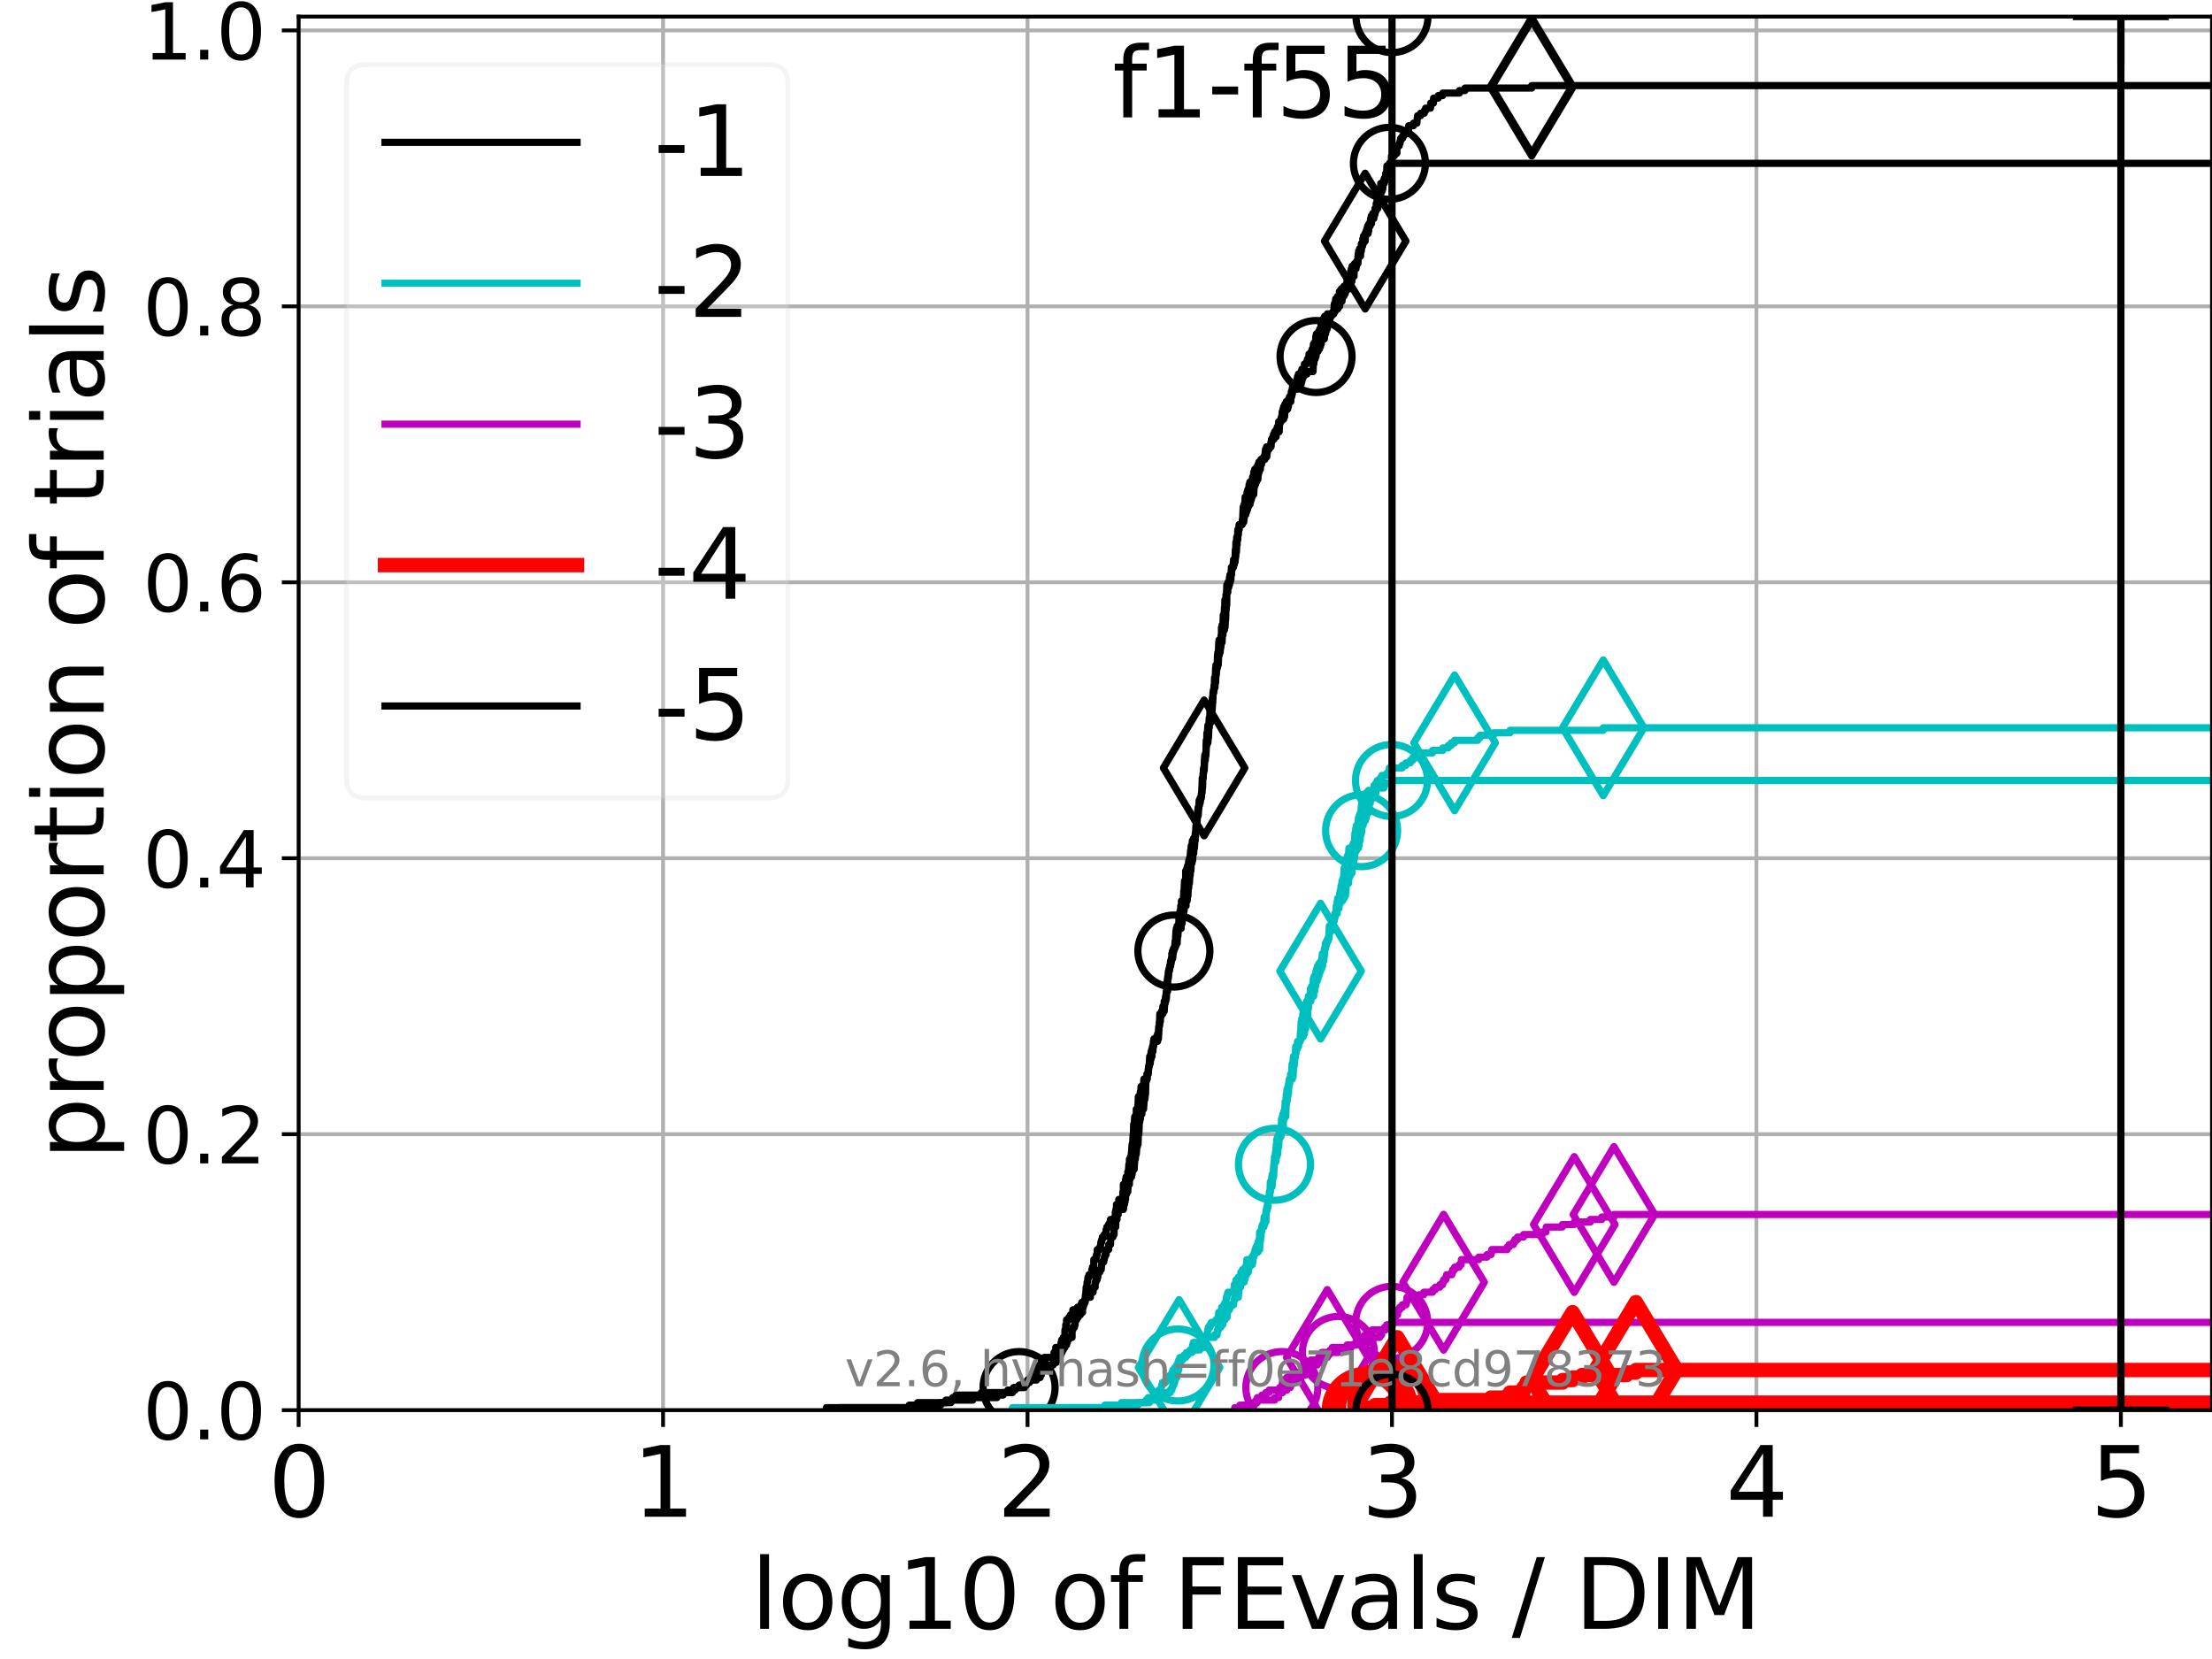 <?xml version="1.0" encoding="utf-8" standalone="no"?>
<!DOCTYPE svg PUBLIC "-//W3C//DTD SVG 1.1//EN"
  "http://www.w3.org/Graphics/SVG/1.1/DTD/svg11.dtd">
<svg xmlns:xlink="http://www.w3.org/1999/xlink" width="460.8pt" height="345.6pt" viewBox="0 0 460.8 345.6" xmlns="http://www.w3.org/2000/svg" version="1.1">
 <defs>
  <style type="text/css">*{stroke-linejoin: round; stroke-linecap: butt}</style>
 </defs>
 <g id="figure_1">
  <g id="patch_1">
   <path d="M 0 345.6 
L 460.8 345.6 
L 460.8 0 
L 0 0 
z
" style="fill: #ffffff"/>
  </g>
  <g id="axes_1">
   <g id="patch_2">
    <path d="M 62.208 293.76 
L 460.8 293.76 
L 460.8 3.456 
L 62.208 3.456 
z
" style="fill: #ffffff"/>
   </g>
   <g id="matplotlib.axis_1">
    <g id="xtick_1">
     <g id="line2d_1">
      <path d="M 62.208 293.76 
L 62.208 3.456 
" clip-path="url(#pe22d285727)" style="fill: none; stroke: #b0b0b0; stroke-width: 0.8; stroke-linecap: square"/>
     </g>
     <g id="line2d_2">
      <defs>
       <path id="m10e564ffa8" d="M 0 0 
L 0 3.5 
" style="stroke: #000000; stroke-width: 0.8"/>
      </defs>
      <g>
       <use xlink:href="#m10e564ffa8" x="62.208" y="293.76" style="stroke: #000000; stroke-width: 0.8"/>
      </g>
     </g>
     <g id="text_1">
      <!-- 0 -->
      <g transform="translate(55.846 315.957) scale(0.2 -0.2)">
       <defs>
        <path id="DejaVuSans-30" d="M 2034 4250 
Q 1547 4250 1301 3770 
Q 1056 3291 1056 2328 
Q 1056 1369 1301 889 
Q 1547 409 2034 409 
Q 2525 409 2770 889 
Q 3016 1369 3016 2328 
Q 3016 3291 2770 3770 
Q 2525 4250 2034 4250 
z
M 2034 4750 
Q 2819 4750 3233 4129 
Q 3647 3509 3647 2328 
Q 3647 1150 3233 529 
Q 2819 -91 2034 -91 
Q 1250 -91 836 529 
Q 422 1150 422 2328 
Q 422 3509 836 4129 
Q 1250 4750 2034 4750 
z
" transform="scale(0.016)"/>
       </defs>
       <use xlink:href="#DejaVuSans-30"/>
      </g>
     </g>
    </g>
    <g id="xtick_2">
     <g id="line2d_3">
      <path d="M 138.13 293.76 
L 138.13 3.456 
" clip-path="url(#pe22d285727)" style="fill: none; stroke: #b0b0b0; stroke-width: 0.8; stroke-linecap: square"/>
     </g>
     <g id="line2d_4">
      <g>
       <use xlink:href="#m10e564ffa8" x="138.13" y="293.76" style="stroke: #000000; stroke-width: 0.8"/>
      </g>
     </g>
     <g id="text_2">
      <!-- 1 -->
      <g transform="translate(131.768 315.957) scale(0.2 -0.2)">
       <defs>
        <path id="DejaVuSans-31" d="M 794 531 
L 1825 531 
L 1825 4091 
L 703 3866 
L 703 4441 
L 1819 4666 
L 2450 4666 
L 2450 531 
L 3481 531 
L 3481 0 
L 794 0 
L 794 531 
z
" transform="scale(0.016)"/>
       </defs>
       <use xlink:href="#DejaVuSans-31"/>
      </g>
     </g>
    </g>
    <g id="xtick_3">
     <g id="line2d_5">
      <path d="M 214.053 293.76 
L 214.053 3.456 
" clip-path="url(#pe22d285727)" style="fill: none; stroke: #b0b0b0; stroke-width: 0.8; stroke-linecap: square"/>
     </g>
     <g id="line2d_6">
      <g>
       <use xlink:href="#m10e564ffa8" x="214.053" y="293.76" style="stroke: #000000; stroke-width: 0.8"/>
      </g>
     </g>
     <g id="text_3">
      <!-- 2 -->
      <g transform="translate(207.69 315.957) scale(0.2 -0.2)">
       <defs>
        <path id="DejaVuSans-32" d="M 1228 531 
L 3431 531 
L 3431 0 
L 469 0 
L 469 531 
Q 828 903 1448 1529 
Q 2069 2156 2228 2338 
Q 2531 2678 2651 2914 
Q 2772 3150 2772 3378 
Q 2772 3750 2511 3984 
Q 2250 4219 1831 4219 
Q 1534 4219 1204 4116 
Q 875 4013 500 3803 
L 500 4441 
Q 881 4594 1212 4672 
Q 1544 4750 1819 4750 
Q 2544 4750 2975 4387 
Q 3406 4025 3406 3419 
Q 3406 3131 3298 2873 
Q 3191 2616 2906 2266 
Q 2828 2175 2409 1742 
Q 1991 1309 1228 531 
z
" transform="scale(0.016)"/>
       </defs>
       <use xlink:href="#DejaVuSans-32"/>
      </g>
     </g>
    </g>
    <g id="xtick_4">
     <g id="line2d_7">
      <path d="M 289.975 293.76 
L 289.975 3.456 
" clip-path="url(#pe22d285727)" style="fill: none; stroke: #b0b0b0; stroke-width: 0.8; stroke-linecap: square"/>
     </g>
     <g id="line2d_8">
      <g>
       <use xlink:href="#m10e564ffa8" x="289.975" y="293.76" style="stroke: #000000; stroke-width: 0.8"/>
      </g>
     </g>
     <g id="text_4">
      <!-- 3 -->
      <g transform="translate(283.612 315.957) scale(0.2 -0.2)">
       <defs>
        <path id="DejaVuSans-33" d="M 2597 2516 
Q 3050 2419 3304 2112 
Q 3559 1806 3559 1356 
Q 3559 666 3084 287 
Q 2609 -91 1734 -91 
Q 1441 -91 1130 -33 
Q 819 25 488 141 
L 488 750 
Q 750 597 1062 519 
Q 1375 441 1716 441 
Q 2309 441 2620 675 
Q 2931 909 2931 1356 
Q 2931 1769 2642 2001 
Q 2353 2234 1838 2234 
L 1294 2234 
L 1294 2753 
L 1863 2753 
Q 2328 2753 2575 2939 
Q 2822 3125 2822 3475 
Q 2822 3834 2567 4026 
Q 2313 4219 1838 4219 
Q 1578 4219 1281 4162 
Q 984 4106 628 3988 
L 628 4550 
Q 988 4650 1302 4700 
Q 1616 4750 1894 4750 
Q 2613 4750 3031 4423 
Q 3450 4097 3450 3541 
Q 3450 3153 3228 2886 
Q 3006 2619 2597 2516 
z
" transform="scale(0.016)"/>
       </defs>
       <use xlink:href="#DejaVuSans-33"/>
      </g>
     </g>
    </g>
    <g id="xtick_5">
     <g id="line2d_9">
      <path d="M 365.897 293.76 
L 365.897 3.456 
" clip-path="url(#pe22d285727)" style="fill: none; stroke: #b0b0b0; stroke-width: 0.8; stroke-linecap: square"/>
     </g>
     <g id="line2d_10">
      <g>
       <use xlink:href="#m10e564ffa8" x="365.897" y="293.76" style="stroke: #000000; stroke-width: 0.8"/>
      </g>
     </g>
     <g id="text_5">
      <!-- 4 -->
      <g transform="translate(359.535 315.957) scale(0.2 -0.2)">
       <defs>
        <path id="DejaVuSans-34" d="M 2419 4116 
L 825 1625 
L 2419 1625 
L 2419 4116 
z
M 2253 4666 
L 3047 4666 
L 3047 1625 
L 3713 1625 
L 3713 1100 
L 3047 1100 
L 3047 0 
L 2419 0 
L 2419 1100 
L 313 1100 
L 313 1709 
L 2253 4666 
z
" transform="scale(0.016)"/>
       </defs>
       <use xlink:href="#DejaVuSans-34"/>
      </g>
     </g>
    </g>
    <g id="xtick_6">
     <g id="line2d_11">
      <path d="M 441.819 293.76 
L 441.819 3.456 
" clip-path="url(#pe22d285727)" style="fill: none; stroke: #b0b0b0; stroke-width: 0.8; stroke-linecap: square"/>
     </g>
     <g id="line2d_12">
      <g>
       <use xlink:href="#m10e564ffa8" x="441.819" y="293.76" style="stroke: #000000; stroke-width: 0.8"/>
      </g>
     </g>
     <g id="text_6">
      <!-- 5 -->
      <g transform="translate(435.457 315.957) scale(0.2 -0.2)">
       <defs>
        <path id="DejaVuSans-35" d="M 691 4666 
L 3169 4666 
L 3169 4134 
L 1269 4134 
L 1269 2991 
Q 1406 3038 1543 3061 
Q 1681 3084 1819 3084 
Q 2600 3084 3056 2656 
Q 3513 2228 3513 1497 
Q 3513 744 3044 326 
Q 2575 -91 1722 -91 
Q 1428 -91 1123 -41 
Q 819 9 494 109 
L 494 744 
Q 775 591 1075 516 
Q 1375 441 1709 441 
Q 2250 441 2565 725 
Q 2881 1009 2881 1497 
Q 2881 1984 2565 2268 
Q 2250 2553 1709 2553 
Q 1456 2553 1204 2497 
Q 953 2441 691 2322 
L 691 4666 
z
" transform="scale(0.016)"/>
       </defs>
       <use xlink:href="#DejaVuSans-35"/>
      </g>
     </g>
    </g>
    <g id="text_7">
     <!-- log10 of FEvals / DIM -->
     <g transform="translate(156.431 339.313) scale(0.2 -0.2)">
      <defs>
       <path id="DejaVuSans-6c" d="M 603 4863 
L 1178 4863 
L 1178 0 
L 603 0 
L 603 4863 
z
" transform="scale(0.016)"/>
       <path id="DejaVuSans-6f" d="M 1959 3097 
Q 1497 3097 1228 2736 
Q 959 2375 959 1747 
Q 959 1119 1226 758 
Q 1494 397 1959 397 
Q 2419 397 2687 759 
Q 2956 1122 2956 1747 
Q 2956 2369 2687 2733 
Q 2419 3097 1959 3097 
z
M 1959 3584 
Q 2709 3584 3137 3096 
Q 3566 2609 3566 1747 
Q 3566 888 3137 398 
Q 2709 -91 1959 -91 
Q 1206 -91 779 398 
Q 353 888 353 1747 
Q 353 2609 779 3096 
Q 1206 3584 1959 3584 
z
" transform="scale(0.016)"/>
       <path id="DejaVuSans-67" d="M 2906 1791 
Q 2906 2416 2648 2759 
Q 2391 3103 1925 3103 
Q 1463 3103 1205 2759 
Q 947 2416 947 1791 
Q 947 1169 1205 825 
Q 1463 481 1925 481 
Q 2391 481 2648 825 
Q 2906 1169 2906 1791 
z
M 3481 434 
Q 3481 -459 3084 -895 
Q 2688 -1331 1869 -1331 
Q 1566 -1331 1297 -1286 
Q 1028 -1241 775 -1147 
L 775 -588 
Q 1028 -725 1275 -790 
Q 1522 -856 1778 -856 
Q 2344 -856 2625 -561 
Q 2906 -266 2906 331 
L 2906 616 
Q 2728 306 2450 153 
Q 2172 0 1784 0 
Q 1141 0 747 490 
Q 353 981 353 1791 
Q 353 2603 747 3093 
Q 1141 3584 1784 3584 
Q 2172 3584 2450 3431 
Q 2728 3278 2906 2969 
L 2906 3500 
L 3481 3500 
L 3481 434 
z
" transform="scale(0.016)"/>
       <path id="DejaVuSans-20" transform="scale(0.016)"/>
       <path id="DejaVuSans-66" d="M 2375 4863 
L 2375 4384 
L 1825 4384 
Q 1516 4384 1395 4259 
Q 1275 4134 1275 3809 
L 1275 3500 
L 2222 3500 
L 2222 3053 
L 1275 3053 
L 1275 0 
L 697 0 
L 697 3053 
L 147 3053 
L 147 3500 
L 697 3500 
L 697 3744 
Q 697 4328 969 4595 
Q 1241 4863 1831 4863 
L 2375 4863 
z
" transform="scale(0.016)"/>
       <path id="DejaVuSans-46" d="M 628 4666 
L 3309 4666 
L 3309 4134 
L 1259 4134 
L 1259 2759 
L 3109 2759 
L 3109 2228 
L 1259 2228 
L 1259 0 
L 628 0 
L 628 4666 
z
" transform="scale(0.016)"/>
       <path id="DejaVuSans-45" d="M 628 4666 
L 3578 4666 
L 3578 4134 
L 1259 4134 
L 1259 2753 
L 3481 2753 
L 3481 2222 
L 1259 2222 
L 1259 531 
L 3634 531 
L 3634 0 
L 628 0 
L 628 4666 
z
" transform="scale(0.016)"/>
       <path id="DejaVuSans-76" d="M 191 3500 
L 800 3500 
L 1894 563 
L 2988 3500 
L 3597 3500 
L 2284 0 
L 1503 0 
L 191 3500 
z
" transform="scale(0.016)"/>
       <path id="DejaVuSans-61" d="M 2194 1759 
Q 1497 1759 1228 1600 
Q 959 1441 959 1056 
Q 959 750 1161 570 
Q 1363 391 1709 391 
Q 2188 391 2477 730 
Q 2766 1069 2766 1631 
L 2766 1759 
L 2194 1759 
z
M 3341 1997 
L 3341 0 
L 2766 0 
L 2766 531 
Q 2569 213 2275 61 
Q 1981 -91 1556 -91 
Q 1019 -91 701 211 
Q 384 513 384 1019 
Q 384 1609 779 1909 
Q 1175 2209 1959 2209 
L 2766 2209 
L 2766 2266 
Q 2766 2663 2505 2880 
Q 2244 3097 1772 3097 
Q 1472 3097 1187 3025 
Q 903 2953 641 2809 
L 641 3341 
Q 956 3463 1253 3523 
Q 1550 3584 1831 3584 
Q 2591 3584 2966 3190 
Q 3341 2797 3341 1997 
z
" transform="scale(0.016)"/>
       <path id="DejaVuSans-73" d="M 2834 3397 
L 2834 2853 
Q 2591 2978 2328 3040 
Q 2066 3103 1784 3103 
Q 1356 3103 1142 2972 
Q 928 2841 928 2578 
Q 928 2378 1081 2264 
Q 1234 2150 1697 2047 
L 1894 2003 
Q 2506 1872 2764 1633 
Q 3022 1394 3022 966 
Q 3022 478 2636 193 
Q 2250 -91 1575 -91 
Q 1294 -91 989 -36 
Q 684 19 347 128 
L 347 722 
Q 666 556 975 473 
Q 1284 391 1588 391 
Q 1994 391 2212 530 
Q 2431 669 2431 922 
Q 2431 1156 2273 1281 
Q 2116 1406 1581 1522 
L 1381 1569 
Q 847 1681 609 1914 
Q 372 2147 372 2553 
Q 372 3047 722 3315 
Q 1072 3584 1716 3584 
Q 2034 3584 2315 3537 
Q 2597 3491 2834 3397 
z
" transform="scale(0.016)"/>
       <path id="DejaVuSans-2f" d="M 1625 4666 
L 2156 4666 
L 531 -594 
L 0 -594 
L 1625 4666 
z
" transform="scale(0.016)"/>
       <path id="DejaVuSans-44" d="M 1259 4147 
L 1259 519 
L 2022 519 
Q 2988 519 3436 956 
Q 3884 1394 3884 2338 
Q 3884 3275 3436 3711 
Q 2988 4147 2022 4147 
L 1259 4147 
z
M 628 4666 
L 1925 4666 
Q 3281 4666 3915 4102 
Q 4550 3538 4550 2338 
Q 4550 1131 3912 565 
Q 3275 0 1925 0 
L 628 0 
L 628 4666 
z
" transform="scale(0.016)"/>
       <path id="DejaVuSans-49" d="M 628 4666 
L 1259 4666 
L 1259 0 
L 628 0 
L 628 4666 
z
" transform="scale(0.016)"/>
       <path id="DejaVuSans-4d" d="M 628 4666 
L 1569 4666 
L 2759 1491 
L 3956 4666 
L 4897 4666 
L 4897 0 
L 4281 0 
L 4281 4097 
L 3078 897 
L 2444 897 
L 1241 4097 
L 1241 0 
L 628 0 
L 628 4666 
z
" transform="scale(0.016)"/>
      </defs>
      <use xlink:href="#DejaVuSans-6c"/>
      <use xlink:href="#DejaVuSans-6f" x="27.783"/>
      <use xlink:href="#DejaVuSans-67" x="88.965"/>
      <use xlink:href="#DejaVuSans-31" x="152.441"/>
      <use xlink:href="#DejaVuSans-30" x="216.064"/>
      <use xlink:href="#DejaVuSans-20" x="279.688"/>
      <use xlink:href="#DejaVuSans-6f" x="311.475"/>
      <use xlink:href="#DejaVuSans-66" x="372.656"/>
      <use xlink:href="#DejaVuSans-20" x="407.861"/>
      <use xlink:href="#DejaVuSans-46" x="439.648"/>
      <use xlink:href="#DejaVuSans-45" x="497.168"/>
      <use xlink:href="#DejaVuSans-76" x="560.352"/>
      <use xlink:href="#DejaVuSans-61" x="619.531"/>
      <use xlink:href="#DejaVuSans-6c" x="680.811"/>
      <use xlink:href="#DejaVuSans-73" x="708.594"/>
      <use xlink:href="#DejaVuSans-20" x="760.693"/>
      <use xlink:href="#DejaVuSans-2f" x="792.48"/>
      <use xlink:href="#DejaVuSans-20" x="826.172"/>
      <use xlink:href="#DejaVuSans-44" x="857.959"/>
      <use xlink:href="#DejaVuSans-49" x="934.961"/>
      <use xlink:href="#DejaVuSans-4d" x="964.453"/>
     </g>
    </g>
   </g>
   <g id="matplotlib.axis_2">
    <g id="ytick_1">
     <g id="line2d_13">
      <path d="M 62.208 293.76 
L 460.8 293.76 
" clip-path="url(#pe22d285727)" style="fill: none; stroke: #b0b0b0; stroke-width: 0.8; stroke-linecap: square"/>
     </g>
     <g id="line2d_14">
      <defs>
       <path id="mfa1508729d" d="M 0 0 
L -3.5 0 
" style="stroke: #000000; stroke-width: 0.8"/>
      </defs>
      <g>
       <use xlink:href="#mfa1508729d" x="62.208" y="293.76" style="stroke: #000000; stroke-width: 0.8"/>
      </g>
     </g>
     <g id="text_8">
      <!-- 0.0 -->
      <g transform="translate(29.763 299.839) scale(0.16 -0.16)">
       <defs>
        <path id="DejaVuSans-2e" d="M 684 794 
L 1344 794 
L 1344 0 
L 684 0 
L 684 794 
z
" transform="scale(0.016)"/>
       </defs>
       <use xlink:href="#DejaVuSans-30"/>
       <use xlink:href="#DejaVuSans-2e" x="63.623"/>
       <use xlink:href="#DejaVuSans-30" x="95.41"/>
      </g>
     </g>
    </g>
    <g id="ytick_2">
     <g id="line2d_15">
      <path d="M 62.208 236.274 
L 460.8 236.274 
" clip-path="url(#pe22d285727)" style="fill: none; stroke: #b0b0b0; stroke-width: 0.8; stroke-linecap: square"/>
     </g>
     <g id="line2d_16">
      <g>
       <use xlink:href="#mfa1508729d" x="62.208" y="236.274" style="stroke: #000000; stroke-width: 0.8"/>
      </g>
     </g>
     <g id="text_9">
      <!-- 0.2 -->
      <g transform="translate(29.763 242.353) scale(0.16 -0.16)">
       <use xlink:href="#DejaVuSans-30"/>
       <use xlink:href="#DejaVuSans-2e" x="63.623"/>
       <use xlink:href="#DejaVuSans-32" x="95.41"/>
      </g>
     </g>
    </g>
    <g id="ytick_3">
     <g id="line2d_17">
      <path d="M 62.208 178.788 
L 460.8 178.788 
" clip-path="url(#pe22d285727)" style="fill: none; stroke: #b0b0b0; stroke-width: 0.8; stroke-linecap: square"/>
     </g>
     <g id="line2d_18">
      <g>
       <use xlink:href="#mfa1508729d" x="62.208" y="178.788" style="stroke: #000000; stroke-width: 0.8"/>
      </g>
     </g>
     <g id="text_10">
      <!-- 0.4 -->
      <g transform="translate(29.763 184.867) scale(0.16 -0.16)">
       <use xlink:href="#DejaVuSans-30"/>
       <use xlink:href="#DejaVuSans-2e" x="63.623"/>
       <use xlink:href="#DejaVuSans-34" x="95.41"/>
      </g>
     </g>
    </g>
    <g id="ytick_4">
     <g id="line2d_19">
      <path d="M 62.208 121.302 
L 460.8 121.302 
" clip-path="url(#pe22d285727)" style="fill: none; stroke: #b0b0b0; stroke-width: 0.8; stroke-linecap: square"/>
     </g>
     <g id="line2d_20">
      <g>
       <use xlink:href="#mfa1508729d" x="62.208" y="121.302" style="stroke: #000000; stroke-width: 0.8"/>
      </g>
     </g>
     <g id="text_11">
      <!-- 0.6 -->
      <g transform="translate(29.763 127.381) scale(0.16 -0.16)">
       <defs>
        <path id="DejaVuSans-36" d="M 2113 2584 
Q 1688 2584 1439 2293 
Q 1191 2003 1191 1497 
Q 1191 994 1439 701 
Q 1688 409 2113 409 
Q 2538 409 2786 701 
Q 3034 994 3034 1497 
Q 3034 2003 2786 2293 
Q 2538 2584 2113 2584 
z
M 3366 4563 
L 3366 3988 
Q 3128 4100 2886 4159 
Q 2644 4219 2406 4219 
Q 1781 4219 1451 3797 
Q 1122 3375 1075 2522 
Q 1259 2794 1537 2939 
Q 1816 3084 2150 3084 
Q 2853 3084 3261 2657 
Q 3669 2231 3669 1497 
Q 3669 778 3244 343 
Q 2819 -91 2113 -91 
Q 1303 -91 875 529 
Q 447 1150 447 2328 
Q 447 3434 972 4092 
Q 1497 4750 2381 4750 
Q 2619 4750 2861 4703 
Q 3103 4656 3366 4563 
z
" transform="scale(0.016)"/>
       </defs>
       <use xlink:href="#DejaVuSans-30"/>
       <use xlink:href="#DejaVuSans-2e" x="63.623"/>
       <use xlink:href="#DejaVuSans-36" x="95.41"/>
      </g>
     </g>
    </g>
    <g id="ytick_5">
     <g id="line2d_21">
      <path d="M 62.208 63.816 
L 460.8 63.816 
" clip-path="url(#pe22d285727)" style="fill: none; stroke: #b0b0b0; stroke-width: 0.8; stroke-linecap: square"/>
     </g>
     <g id="line2d_22">
      <g>
       <use xlink:href="#mfa1508729d" x="62.208" y="63.816" style="stroke: #000000; stroke-width: 0.8"/>
      </g>
     </g>
     <g id="text_12">
      <!-- 0.8 -->
      <g transform="translate(29.763 69.895) scale(0.16 -0.16)">
       <defs>
        <path id="DejaVuSans-38" d="M 2034 2216 
Q 1584 2216 1326 1975 
Q 1069 1734 1069 1313 
Q 1069 891 1326 650 
Q 1584 409 2034 409 
Q 2484 409 2743 651 
Q 3003 894 3003 1313 
Q 3003 1734 2745 1975 
Q 2488 2216 2034 2216 
z
M 1403 2484 
Q 997 2584 770 2862 
Q 544 3141 544 3541 
Q 544 4100 942 4425 
Q 1341 4750 2034 4750 
Q 2731 4750 3128 4425 
Q 3525 4100 3525 3541 
Q 3525 3141 3298 2862 
Q 3072 2584 2669 2484 
Q 3125 2378 3379 2068 
Q 3634 1759 3634 1313 
Q 3634 634 3220 271 
Q 2806 -91 2034 -91 
Q 1263 -91 848 271 
Q 434 634 434 1313 
Q 434 1759 690 2068 
Q 947 2378 1403 2484 
z
M 1172 3481 
Q 1172 3119 1398 2916 
Q 1625 2713 2034 2713 
Q 2441 2713 2670 2916 
Q 2900 3119 2900 3481 
Q 2900 3844 2670 4047 
Q 2441 4250 2034 4250 
Q 1625 4250 1398 4047 
Q 1172 3844 1172 3481 
z
" transform="scale(0.016)"/>
       </defs>
       <use xlink:href="#DejaVuSans-30"/>
       <use xlink:href="#DejaVuSans-2e" x="63.623"/>
       <use xlink:href="#DejaVuSans-38" x="95.41"/>
      </g>
     </g>
    </g>
    <g id="ytick_6">
     <g id="line2d_23">
      <path d="M 62.208 6.33 
L 460.8 6.33 
" clip-path="url(#pe22d285727)" style="fill: none; stroke: #b0b0b0; stroke-width: 0.8; stroke-linecap: square"/>
     </g>
     <g id="line2d_24">
      <g>
       <use xlink:href="#mfa1508729d" x="62.208" y="6.33" style="stroke: #000000; stroke-width: 0.8"/>
      </g>
     </g>
     <g id="text_13">
      <!-- 1.0 -->
      <g transform="translate(29.763 12.409) scale(0.16 -0.16)">
       <use xlink:href="#DejaVuSans-31"/>
       <use xlink:href="#DejaVuSans-2e" x="63.623"/>
       <use xlink:href="#DejaVuSans-30" x="95.41"/>
      </g>
     </g>
    </g>
    <g id="text_14">
     <!-- proportion of trials -->
     <g transform="translate(21.604 241.614) rotate(-90) scale(0.2 -0.2)">
      <defs>
       <path id="DejaVuSans-70" d="M 1159 525 
L 1159 -1331 
L 581 -1331 
L 581 3500 
L 1159 3500 
L 1159 2969 
Q 1341 3281 1617 3432 
Q 1894 3584 2278 3584 
Q 2916 3584 3314 3078 
Q 3713 2572 3713 1747 
Q 3713 922 3314 415 
Q 2916 -91 2278 -91 
Q 1894 -91 1617 61 
Q 1341 213 1159 525 
z
M 3116 1747 
Q 3116 2381 2855 2742 
Q 2594 3103 2138 3103 
Q 1681 3103 1420 2742 
Q 1159 2381 1159 1747 
Q 1159 1113 1420 752 
Q 1681 391 2138 391 
Q 2594 391 2855 752 
Q 3116 1113 3116 1747 
z
" transform="scale(0.016)"/>
       <path id="DejaVuSans-72" d="M 2631 2963 
Q 2534 3019 2420 3045 
Q 2306 3072 2169 3072 
Q 1681 3072 1420 2755 
Q 1159 2438 1159 1844 
L 1159 0 
L 581 0 
L 581 3500 
L 1159 3500 
L 1159 2956 
Q 1341 3275 1631 3429 
Q 1922 3584 2338 3584 
Q 2397 3584 2469 3576 
Q 2541 3569 2628 3553 
L 2631 2963 
z
" transform="scale(0.016)"/>
       <path id="DejaVuSans-74" d="M 1172 4494 
L 1172 3500 
L 2356 3500 
L 2356 3053 
L 1172 3053 
L 1172 1153 
Q 1172 725 1289 603 
Q 1406 481 1766 481 
L 2356 481 
L 2356 0 
L 1766 0 
Q 1100 0 847 248 
Q 594 497 594 1153 
L 594 3053 
L 172 3053 
L 172 3500 
L 594 3500 
L 594 4494 
L 1172 4494 
z
" transform="scale(0.016)"/>
       <path id="DejaVuSans-69" d="M 603 3500 
L 1178 3500 
L 1178 0 
L 603 0 
L 603 3500 
z
M 603 4863 
L 1178 4863 
L 1178 4134 
L 603 4134 
L 603 4863 
z
" transform="scale(0.016)"/>
       <path id="DejaVuSans-6e" d="M 3513 2113 
L 3513 0 
L 2938 0 
L 2938 2094 
Q 2938 2591 2744 2837 
Q 2550 3084 2163 3084 
Q 1697 3084 1428 2787 
Q 1159 2491 1159 1978 
L 1159 0 
L 581 0 
L 581 3500 
L 1159 3500 
L 1159 2956 
Q 1366 3272 1645 3428 
Q 1925 3584 2291 3584 
Q 2894 3584 3203 3211 
Q 3513 2838 3513 2113 
z
" transform="scale(0.016)"/>
      </defs>
      <use xlink:href="#DejaVuSans-70"/>
      <use xlink:href="#DejaVuSans-72" x="63.477"/>
      <use xlink:href="#DejaVuSans-6f" x="102.34"/>
      <use xlink:href="#DejaVuSans-70" x="163.521"/>
      <use xlink:href="#DejaVuSans-6f" x="226.998"/>
      <use xlink:href="#DejaVuSans-72" x="288.18"/>
      <use xlink:href="#DejaVuSans-74" x="329.293"/>
      <use xlink:href="#DejaVuSans-69" x="368.502"/>
      <use xlink:href="#DejaVuSans-6f" x="396.285"/>
      <use xlink:href="#DejaVuSans-6e" x="457.467"/>
      <use xlink:href="#DejaVuSans-20" x="520.846"/>
      <use xlink:href="#DejaVuSans-6f" x="552.633"/>
      <use xlink:href="#DejaVuSans-66" x="613.814"/>
      <use xlink:href="#DejaVuSans-20" x="649.02"/>
      <use xlink:href="#DejaVuSans-74" x="680.807"/>
      <use xlink:href="#DejaVuSans-72" x="720.016"/>
      <use xlink:href="#DejaVuSans-69" x="761.129"/>
      <use xlink:href="#DejaVuSans-61" x="788.912"/>
      <use xlink:href="#DejaVuSans-6c" x="850.191"/>
      <use xlink:href="#DejaVuSans-73" x="877.975"/>
     </g>
    </g>
   </g>
   <g id="line2d_25">
    <path d="M 172.138 293.76 
L 172.138 293.237 
L 190.295 293.237 
L 190.295 292.715 
L 195.949 292.715 
L 195.949 292.192 
L 198.104 292.192 
L 198.104 291.67 
L 202.643 291.67 
L 202.643 291.147 
L 207.69 291.147 
L 207.69 290.624 
L 208.964 290.624 
L 208.964 290.102 
L 210.907 290.102 
L 210.907 289.579 
L 211.446 289.579 
L 211.446 289.057 
L 213.403 289.057 
L 213.403 288.534 
L 213.837 288.534 
L 213.837 288.011 
L 214.053 288.011 
L 214.053 287.489 
L 215.927 287.489 
L 215.927 286.966 
L 216.682 286.966 
L 216.682 286.444 
L 216.924 286.444 
L 216.924 285.398 
L 217.701 285.398 
L 217.701 284.876 
L 218.832 284.876 
L 218.832 284.353 
L 219.384 284.353 
L 219.384 283.831 
L 220.023 283.831 
L 220.023 283.308 
L 220.283 283.308 
L 220.365 282.263 
L 220.985 282.263 
L 220.985 281.74 
L 221.238 281.74 
L 221.238 281.218 
L 221.502 281.218 
L 221.502 280.695 
L 221.843 280.695 
L 221.843 280.172 
L 222.179 280.172 
L 222.179 279.65 
L 222.346 279.65 
L 222.346 279.127 
L 222.602 279.127 
L 222.602 278.605 
L 223.331 278.605 
L 223.331 277.037 
L 223.493 277.037 
L 223.493 276.514 
L 223.825 276.514 
L 223.825 275.992 
L 223.972 275.992 
L 223.972 274.946 
L 224.288 274.946 
L 224.288 274.424 
L 224.601 274.424 
L 224.601 273.901 
L 225.064 273.901 
L 225.064 273.379 
L 225.522 273.379 
L 225.522 272.333 
L 225.673 272.333 
L 225.673 271.811 
L 225.823 271.811 
L 225.823 271.288 
L 225.973 271.288 
L 225.973 270.766 
L 226.122 270.766 
L 226.122 270.243 
L 227.146 270.243 
L 227.146 269.198 
L 227.717 269.198 
L 227.717 268.153 
L 228.139 268.153 
L 228.139 267.107 
L 228.29 267.107 
L 228.29 266.585 
L 228.556 266.585 
L 228.556 266.062 
L 228.694 266.062 
L 228.694 265.017 
L 229.104 265.017 
L 229.104 264.494 
L 229.395 264.494 
L 229.498 263.449 
L 229.509 263.449 
L 229.509 262.927 
L 229.908 262.927 
L 229.908 262.404 
L 230.041 262.404 
L 230.041 261.881 
L 230.172 261.881 
L 230.172 261.359 
L 230.434 261.359 
L 230.434 260.314 
L 230.952 260.314 
L 230.952 259.268 
L 231.344 259.268 
L 231.383 257.701 
L 231.838 257.701 
L 231.838 257.178 
L 232.087 257.178 
L 232.097 255.61 
L 232.42 255.61 
L 232.457 254.042 
L 232.702 254.042 
L 232.702 252.997 
L 232.944 252.997 
L 232.944 252.475 
L 233.065 252.475 
L 233.065 251.952 
L 234.023 251.952 
L 234.131 250.907 
L 234.248 250.907 
L 234.248 250.384 
L 234.364 250.384 
L 234.364 249.862 
L 234.479 249.862 
L 234.479 248.816 
L 234.647 248.816 
L 234.647 248.294 
L 234.937 248.294 
L 235.025 246.726 
L 235.277 246.726 
L 235.277 245.681 
L 235.389 245.681 
L 235.389 245.158 
L 235.724 245.158 
L 235.724 244.636 
L 235.844 244.636 
L 235.946 243.59 
L 236.275 243.59 
L 236.384 241.5 
L 236.509 241.5 
L 236.601 240.455 
L 236.709 240.455 
L 236.817 238.887 
L 236.924 238.887 
L 236.924 238.364 
L 237.08 238.364 
L 237.137 236.274 
L 237.244 236.274 
L 237.35 233.661 
L 237.439 233.661 
L 237.439 233.138 
L 237.56 233.138 
L 237.633 232.093 
L 237.874 232.093 
L 237.874 231.048 
L 238.224 231.048 
L 238.335 229.48 
L 238.367 229.48 
L 238.367 228.958 
L 238.516 228.958 
L 238.595 227.912 
L 238.634 227.912 
L 238.72 225.299 
L 238.798 225.299 
L 238.899 224.254 
L 238.914 224.254 
L 238.914 223.732 
L 239.138 223.732 
L 239.2 222.686 
L 239.277 222.686 
L 239.277 222.164 
L 239.399 222.164 
L 239.498 220.073 
L 239.696 220.073 
L 239.794 219.028 
L 239.952 219.028 
L 239.952 218.506 
L 240.087 218.506 
L 240.087 217.983 
L 240.304 217.983 
L 240.378 216.938 
L 241.141 216.938 
L 241.141 216.415 
L 241.322 216.415 
L 241.422 213.802 
L 241.501 213.802 
L 241.609 212.757 
L 241.73 212.757 
L 241.751 211.712 
L 241.886 211.712 
L 241.886 211.189 
L 242.253 211.189 
L 242.253 210.667 
L 242.525 210.667 
L 242.622 209.099 
L 242.705 209.099 
L 242.809 207.531 
L 242.885 207.531 
L 242.974 206.486 
L 243.063 206.486 
L 243.152 204.395 
L 243.193 204.395 
L 243.274 203.35 
L 243.356 203.35 
L 243.403 202.305 
L 243.538 202.305 
L 243.538 201.782 
L 243.68 201.782 
L 243.68 201.26 
L 243.854 201.26 
L 243.854 200.737 
L 243.967 200.737 
L 244.027 199.692 
L 244.113 199.692 
L 244.113 198.647 
L 244.245 198.647 
L 244.245 198.124 
L 244.456 198.124 
L 244.456 197.602 
L 244.71 197.602 
L 244.71 197.079 
L 244.963 197.079 
L 244.963 196.556 
L 245.214 196.556 
L 245.297 194.989 
L 245.38 194.989 
L 245.476 193.421 
L 246.049 193.421 
L 246.099 192.376 
L 246.255 192.376 
L 246.36 191.331 
L 246.508 191.331 
L 246.601 189.763 
L 246.656 189.763 
L 246.76 188.718 
L 247.076 188.718 
L 247.076 187.672 
L 247.3 187.672 
L 247.39 186.627 
L 247.474 186.627 
L 247.533 185.059 
L 247.611 185.059 
L 247.7 184.014 
L 247.777 184.014 
L 247.854 182.446 
L 247.931 182.446 
L 248.008 181.401 
L 248.084 181.401 
L 248.155 179.833 
L 248.312 179.833 
L 248.312 179.311 
L 248.435 179.311 
L 248.539 177.743 
L 248.689 177.743 
L 248.689 176.698 
L 248.816 176.698 
L 248.913 175.13 
L 248.988 175.13 
L 249.079 173.562 
L 249.136 173.562 
L 249.233 171.994 
L 249.295 171.994 
L 249.357 170.427 
L 249.408 170.427 
L 249.504 168.859 
L 249.577 168.859 
L 249.577 168.336 
L 249.722 168.336 
L 249.795 166.768 
L 250.084 166.768 
L 250.084 166.246 
L 250.227 166.246 
L 250.299 165.201 
L 250.37 165.201 
L 250.441 164.155 
L 250.512 164.155 
L 250.583 162.065 
L 250.654 162.065 
L 250.724 159.975 
L 250.843 159.975 
L 250.935 157.884 
L 250.957 157.884 
L 250.957 157.362 
L 251.214 157.362 
L 251.31 155.271 
L 251.4 155.271 
L 251.4 154.749 
L 251.628 154.749 
L 251.696 153.703 
L 251.749 153.703 
L 251.833 151.613 
L 251.906 151.613 
L 251.979 150.568 
L 252.208 150.568 
L 252.208 150.045 
L 252.374 150.045 
L 252.441 147.955 
L 252.508 147.955 
L 252.605 146.387 
L 252.641 146.387 
L 252.682 144.297 
L 252.84 144.297 
L 252.906 142.729 
L 252.972 142.729 
L 253.007 141.161 
L 253.148 141.161 
L 253.244 139.071 
L 253.299 139.071 
L 253.299 138.548 
L 253.559 138.548 
L 253.623 136.458 
L 253.688 136.458 
L 253.688 135.935 
L 253.817 135.935 
L 253.881 133.845 
L 253.945 133.845 
L 253.945 133.322 
L 254.326 133.322 
L 254.389 132.277 
L 254.452 132.277 
L 254.452 130.709 
L 254.578 130.709 
L 254.578 130.186 
L 254.765 130.186 
L 254.828 128.096 
L 255.014 128.096 
L 255.076 126.528 
L 255.137 126.528 
L 255.166 124.96 
L 255.383 124.96 
L 255.383 123.915 
L 255.505 123.915 
L 255.566 121.825 
L 255.809 121.825 
L 255.809 121.302 
L 256.049 121.302 
L 256.123 120.257 
L 256.229 120.257 
L 256.229 119.734 
L 256.466 119.734 
L 256.526 118.167 
L 256.82 118.167 
L 256.919 117.121 
L 256.973 117.121 
L 256.973 116.599 
L 257.285 116.599 
L 257.343 114.508 
L 257.423 114.508 
L 257.458 112.941 
L 257.573 112.941 
L 257.63 111.895 
L 257.801 111.895 
L 257.858 110.328 
L 258.101 110.328 
L 258.14 109.282 
L 258.698 109.282 
L 258.809 108.237 
L 258.864 108.237 
L 258.974 105.624 
L 259.142 105.624 
L 259.142 105.102 
L 259.31 105.102 
L 259.385 103.534 
L 259.729 103.534 
L 259.787 102.489 
L 259.947 102.489 
L 259.947 101.966 
L 260.107 101.966 
L 260.213 100.921 
L 260.371 100.921 
L 260.371 100.398 
L 260.841 100.398 
L 260.944 99.353 
L 261.103 99.353 
L 261.194 98.308 
L 261.363 98.308 
L 261.363 97.785 
L 261.788 97.785 
L 261.788 97.263 
L 262.062 97.263 
L 262.062 96.74 
L 262.262 96.74 
L 262.262 96.217 
L 262.687 96.217 
L 262.687 95.695 
L 263.503 95.695 
L 263.503 95.172 
L 263.898 95.172 
L 263.956 94.127 
L 264.057 94.127 
L 264.057 93.604 
L 264.342 93.604 
L 264.342 93.082 
L 264.755 93.082 
L 264.808 92.037 
L 264.883 92.037 
L 264.883 91.514 
L 265.394 91.514 
L 265.394 90.991 
L 265.836 90.991 
L 265.904 89.424 
L 266.102 89.424 
L 266.102 88.901 
L 266.319 88.901 
L 266.359 87.856 
L 266.802 87.856 
L 266.802 87.333 
L 267.402 87.333 
L 267.402 86.811 
L 267.611 86.811 
L 267.647 85.765 
L 267.763 85.765 
L 267.763 85.243 
L 268.241 85.243 
L 268.241 84.72 
L 268.407 84.72 
L 268.48 83.675 
L 268.898 83.675 
L 268.96 82.63 
L 269.082 82.63 
L 269.082 82.107 
L 269.221 82.107 
L 269.261 80.539 
L 269.779 80.539 
L 269.779 80.017 
L 270.058 80.017 
L 270.058 79.494 
L 270.172 79.494 
L 270.172 78.972 
L 270.289 78.972 
L 270.289 78.449 
L 270.484 78.449 
L 270.484 77.926 
L 271.03 77.926 
L 271.03 77.404 
L 271.217 77.404 
L 271.217 76.881 
L 271.7 76.881 
L 271.737 75.836 
L 272.195 75.836 
L 272.195 75.313 
L 272.37 75.313 
L 272.37 74.791 
L 272.619 74.791 
L 272.692 73.746 
L 273.159 73.746 
L 273.159 73.223 
L 273.364 73.223 
L 273.364 72.7 
L 273.514 72.7 
L 273.62 71.655 
L 273.951 71.655 
L 273.951 71.133 
L 274.074 71.133 
L 274.098 70.087 
L 274.218 70.087 
L 274.218 69.565 
L 274.693 69.565 
L 274.693 69.042 
L 274.926 69.042 
L 274.926 68.52 
L 275.192 68.52 
L 275.205 66.952 
L 275.628 66.952 
L 275.628 66.429 
L 275.93 66.429 
L 275.93 65.907 
L 276.501 65.907 
L 276.501 65.384 
L 277.861 65.384 
L 277.861 64.861 
L 278.151 64.861 
L 278.151 64.339 
L 278.698 64.339 
L 278.698 63.816 
L 279.072 63.816 
L 279.127 62.771 
L 279.562 62.771 
L 279.663 61.726 
L 279.942 61.726 
L 279.942 61.203 
L 280.229 61.203 
L 280.229 60.681 
L 280.403 60.681 
L 280.403 60.158 
L 281.14 60.158 
L 281.146 59.113 
L 281.447 59.113 
L 281.447 58.59 
L 281.64 58.59 
L 281.685 57.545 
L 282.071 57.545 
L 282.106 55.977 
L 282.485 55.977 
L 282.57 54.932 
L 282.621 54.932 
L 282.621 54.409 
L 282.886 54.409 
L 282.913 53.364 
L 283.423 53.364 
L 283.443 52.319 
L 283.586 52.319 
L 283.674 51.274 
L 283.849 51.274 
L 283.849 50.751 
L 284.009 50.751 
L 284.009 50.229 
L 284.392 50.229 
L 284.494 48.661 
L 284.996 48.661 
L 284.996 48.138 
L 285.12 48.138 
L 285.185 46.57 
L 285.44 46.57 
L 285.534 45.525 
L 285.657 45.525 
L 285.657 45.003 
L 285.954 45.003 
L 285.954 44.48 
L 286.459 44.48 
L 286.459 43.957 
L 286.649 43.957 
L 286.649 43.435 
L 287.024 43.435 
L 287.073 42.39 
L 287.259 42.39 
L 287.259 41.867 
L 287.399 41.867 
L 287.399 41.344 
L 287.561 41.344 
L 287.607 40.299 
L 287.678 40.299 
L 287.678 39.777 
L 287.95 39.777 
L 287.95 39.254 
L 288.087 39.254 
L 288.11 38.209 
L 288.358 38.209 
L 288.377 37.164 
L 288.716 37.164 
L 288.725 36.118 
L 288.982 36.118 
L 288.982 35.596 
L 289.312 35.596 
L 289.312 35.073 
L 289.45 35.073 
L 289.45 34.551 
L 289.567 34.551 
L 289.567 34.028 
L 289.833 34.028 
L 289.871 32.46 
L 290.475 32.46 
L 290.475 31.938 
L 290.996 31.938 
L 291.037 30.37 
L 291.491 30.37 
L 291.491 29.847 
L 291.674 29.847 
L 291.674 29.325 
L 291.796 29.325 
L 291.796 28.802 
L 292.179 28.802 
L 292.179 28.279 
L 292.479 28.279 
L 292.479 27.757 
L 293.206 27.757 
L 293.206 27.234 
L 293.422 27.234 
L 293.456 26.189 
L 294.445 26.189 
L 294.445 25.666 
L 295.167 25.666 
L 295.236 24.621 
L 295.313 24.621 
L 295.313 24.099 
L 295.945 24.099 
L 295.945 23.576 
L 296.716 23.576 
L 296.716 23.053 
L 296.984 23.053 
L 296.984 22.531 
L 297.993 22.531 
L 298.024 21.486 
L 298.607 21.486 
L 298.64 20.44 
L 299.614 20.44 
L 299.614 19.918 
L 300.528 19.918 
L 300.528 19.395 
L 304.012 19.395 
L 304.012 18.873 
L 305.181 18.873 
L 305.181 18.35 
L 319.082 18.35 
L 319.082 17.827 
L 319.082 17.827 
L 460.8 17.827 
L 460.8 17.827 
" clip-path="url(#pe22d285727)" style="fill: none; stroke: #000000; stroke-width: 1.5; stroke-linecap: square"/>
   </g>
   <g id="line2d_26">
    <defs>
     <path id="m1de1daf600" d="M -0 14.142 
L 8.485 0 
L -0 -14.142 
L -8.485 -0 
z
" style="stroke: #000000; stroke-width: 1.5; stroke-linejoin: miter"/>
    </defs>
    <g clip-path="url(#pe22d285727)">
     <use xlink:href="#m1de1daf600" x="250.843" y="159.975" style="fill-opacity: 0; stroke: #000000; stroke-width: 1.5; stroke-linejoin: miter"/>
     <use xlink:href="#m1de1daf600" x="284.392" y="50.229" style="fill-opacity: 0; stroke: #000000; stroke-width: 1.5; stroke-linejoin: miter"/>
     <use xlink:href="#m1de1daf600" x="319.082" y="18.35" style="fill-opacity: 0; stroke: #000000; stroke-width: 1.5; stroke-linejoin: miter"/>
     <use xlink:href="#m1de1daf600" x="319.082" y="17.827" style="fill-opacity: 0; stroke: #000000; stroke-width: 1.5; stroke-linejoin: miter"/>
    </g>
   </g>
   <g id="line2d_27">
    <path clip-path="url(#pe22d285727)" style="fill: none; stroke: #000000; stroke-width: 1.5; stroke-linecap: square"/>
    <g clip-path="url(#pe22d285727)">
     <use xlink:href="#m1de1daf600" x="-1" y="581.19" style="fill-opacity: 0; stroke: #000000; stroke-width: 1.5; stroke-linejoin: miter"/>
     <use xlink:href="#m1de1daf600" x="460.8" y="581.19" style="fill-opacity: 0; stroke: #000000; stroke-width: 1.5; stroke-linejoin: miter"/>
    </g>
   </g>
   <g id="line2d_28">
    <path d="M 174.791 293.76 
L 174.791 293.237 
L 189.402 293.237 
L 189.402 292.715 
L 191.165 292.715 
L 191.165 292.192 
L 197.044 292.192 
L 197.044 291.67 
L 198.45 291.67 
L 198.45 291.147 
L 199.131 291.147 
L 199.131 290.624 
L 204.413 290.624 
L 204.413 290.102 
L 209.95 290.102 
L 209.95 289.579 
L 211.142 289.579 
L 211.142 289.057 
L 212.292 289.057 
L 212.292 288.534 
L 213.184 288.534 
L 213.184 288.011 
L 214.478 288.011 
L 214.478 287.489 
L 214.689 287.489 
L 214.689 286.966 
L 215.107 286.966 
L 215.107 286.444 
L 215.314 286.444 
L 215.314 285.921 
L 215.52 285.921 
L 215.52 285.398 
L 215.927 285.398 
L 215.927 284.876 
L 216.529 284.876 
L 216.529 284.353 
L 216.924 284.353 
L 216.924 283.831 
L 217.12 283.831 
L 217.12 283.308 
L 217.508 283.308 
L 217.508 282.785 
L 219.566 282.785 
L 219.566 281.74 
L 219.926 281.74 
L 219.926 280.695 
L 220.985 280.695 
L 221.039 279.65 
L 221.159 279.65 
L 221.159 279.127 
L 221.502 279.127 
L 221.502 278.605 
L 221.843 278.605 
L 221.843 277.037 
L 222.011 277.037 
L 222.011 275.992 
L 222.179 275.992 
L 222.179 274.946 
L 222.678 274.946 
L 222.678 274.424 
L 223.006 274.424 
L 223.006 273.901 
L 223.48 273.901 
L 223.493 272.856 
L 224.445 272.856 
L 224.445 272.333 
L 225.123 272.333 
L 225.123 271.811 
L 225.37 271.811 
L 225.37 271.288 
L 226.053 271.288 
L 226.122 269.72 
L 226.179 269.72 
L 226.27 268.153 
L 226.417 268.153 
L 226.451 267.107 
L 226.564 267.107 
L 226.643 266.062 
L 226.856 266.062 
L 226.856 265.54 
L 227.433 265.54 
L 227.433 264.494 
L 227.575 264.494 
L 227.575 263.972 
L 227.858 263.972 
L 227.858 262.404 
L 228.279 262.404 
L 228.279 261.881 
L 228.418 261.881 
L 228.418 261.359 
L 228.556 261.359 
L 228.577 260.314 
L 229.104 260.314 
L 229.104 259.791 
L 229.239 259.791 
L 229.333 258.746 
L 229.509 258.746 
L 229.509 258.223 
L 229.642 258.223 
L 229.642 257.701 
L 230.041 257.701 
L 230.041 257.178 
L 230.354 257.178 
L 230.434 256.133 
L 230.564 256.133 
L 230.564 255.61 
L 230.922 255.61 
L 230.922 255.088 
L 231.208 255.088 
L 231.208 254.565 
L 231.335 254.565 
L 231.335 254.042 
L 232.211 254.042 
L 232.211 253.52 
L 232.335 253.52 
L 232.335 252.475 
L 232.457 252.475 
L 232.457 251.952 
L 232.58 251.952 
L 232.58 250.907 
L 233.065 250.907 
L 233.065 249.862 
L 233.897 249.862 
L 233.897 248.294 
L 234.014 248.294 
L 234.014 246.726 
L 234.479 246.726 
L 234.479 245.681 
L 234.594 245.681 
L 234.594 245.158 
L 234.937 245.158 
L 234.937 244.113 
L 235.06 244.113 
L 235.164 242.545 
L 235.277 242.545 
L 235.277 241.5 
L 235.501 241.5 
L 235.501 240.977 
L 235.613 240.977 
L 235.716 239.932 
L 235.724 239.932 
L 235.835 238.364 
L 235.946 238.364 
L 236.056 236.274 
L 236.106 236.274 
L 236.165 234.184 
L 236.275 234.184 
L 236.384 232.616 
L 236.709 232.616 
L 236.709 231.048 
L 237.031 231.048 
L 237.137 228.435 
L 237.455 228.435 
L 237.56 227.39 
L 237.665 227.39 
L 237.697 226.345 
L 238.185 226.345 
L 238.296 224.777 
L 238.999 224.777 
L 239.038 223.732 
L 239.2 223.732 
L 239.3 222.164 
L 239.399 222.164 
L 239.399 221.641 
L 239.597 221.641 
L 239.696 220.596 
L 239.794 220.596 
L 239.794 220.073 
L 239.99 220.073 
L 239.99 219.028 
L 240.177 219.028 
L 240.282 216.938 
L 240.378 216.938 
L 240.378 216.415 
L 240.952 216.415 
L 240.952 215.893 
L 241.141 215.893 
L 241.141 215.37 
L 241.329 215.37 
L 241.422 213.802 
L 241.516 213.802 
L 241.609 211.189 
L 241.978 211.189 
L 241.978 210.667 
L 242.148 210.667 
L 242.253 209.621 
L 242.525 209.621 
L 242.525 208.576 
L 242.85 208.576 
L 242.85 208.054 
L 242.974 208.054 
L 243.063 206.486 
L 243.24 206.486 
L 243.24 203.873 
L 243.376 203.873 
L 243.484 202.305 
L 243.592 202.305 
L 243.68 201.26 
L 243.767 201.26 
L 243.854 200.215 
L 244.02 200.215 
L 244.02 199.692 
L 244.285 199.692 
L 244.37 198.647 
L 244.416 198.647 
L 244.416 198.124 
L 244.541 198.124 
L 244.541 197.602 
L 244.71 197.602 
L 244.795 196.034 
L 244.866 196.034 
L 244.963 193.944 
L 245.047 193.944 
L 245.047 193.421 
L 245.214 193.421 
L 245.214 192.898 
L 245.546 192.898 
L 245.628 190.285 
L 245.811 190.285 
L 245.811 189.763 
L 245.955 189.763 
L 245.974 188.718 
L 246.118 188.718 
L 246.118 187.672 
L 246.514 187.672 
L 246.601 185.582 
L 246.65 185.582 
L 246.76 183.492 
L 246.997 183.492 
L 246.997 181.401 
L 247.233 181.401 
L 247.233 180.879 
L 247.39 180.879 
L 247.39 180.356 
L 247.545 180.356 
L 247.623 179.311 
L 247.777 179.311 
L 247.777 178.788 
L 247.907 178.788 
L 248.008 177.22 
L 248.084 177.22 
L 248.155 176.175 
L 248.318 176.175 
L 248.388 175.13 
L 248.655 175.13 
L 248.655 174.607 
L 248.913 174.607 
L 249.005 173.562 
L 249.079 173.562 
L 249.136 171.994 
L 249.357 171.994 
L 249.431 169.904 
L 249.616 169.904 
L 249.722 167.814 
L 249.867 167.814 
L 249.867 167.291 
L 250.012 167.291 
L 250.012 166.246 
L 250.227 166.246 
L 250.299 165.201 
L 250.37 165.201 
L 250.447 162.065 
L 250.583 162.065 
L 250.632 161.02 
L 250.724 161.02 
L 250.724 160.497 
L 250.865 160.497 
L 250.935 158.407 
L 251.075 158.407 
L 251.166 156.839 
L 251.214 156.839 
L 251.283 154.226 
L 251.395 154.226 
L 251.422 152.658 
L 251.517 152.658 
L 251.628 151.09 
L 251.828 151.09 
L 251.906 149.523 
L 252.011 149.523 
L 252.063 147.432 
L 252.25 147.432 
L 252.25 146.91 
L 252.374 146.91 
L 252.374 146.387 
L 252.508 146.387 
L 252.569 145.342 
L 252.677 145.342 
L 252.774 143.774 
L 252.906 143.774 
L 252.906 143.251 
L 253.103 143.251 
L 253.148 142.206 
L 253.234 142.206 
L 253.299 140.638 
L 253.374 140.638 
L 253.429 139.593 
L 253.489 139.593 
L 253.489 139.071 
L 253.623 139.071 
L 253.623 138.548 
L 253.777 138.548 
L 253.881 136.458 
L 254.008 136.458 
L 254.008 135.935 
L 254.175 135.935 
L 254.263 134.89 
L 254.326 134.89 
L 254.389 133.845 
L 254.578 133.845 
L 254.65 132.277 
L 254.765 132.277 
L 254.828 131.232 
L 255.076 131.232 
L 255.076 130.709 
L 255.194 130.709 
L 255.279 129.141 
L 255.322 129.141 
L 255.383 127.051 
L 255.444 127.051 
L 255.496 126.006 
L 255.557 126.006 
L 255.571 123.393 
L 255.776 123.393 
L 255.799 122.347 
L 255.971 122.347 
L 255.971 121.825 
L 256.141 121.825 
L 256.141 121.302 
L 256.288 121.302 
L 256.288 120.78 
L 256.407 120.78 
L 256.466 119.734 
L 256.544 119.734 
L 256.571 118.689 
L 256.684 118.689 
L 256.684 118.167 
L 256.937 118.167 
L 256.937 117.644 
L 257.111 117.644 
L 257.111 117.121 
L 257.285 117.121 
L 257.378 116.076 
L 257.414 116.076 
L 257.489 115.031 
L 257.573 115.031 
L 257.63 113.463 
L 257.713 113.463 
L 257.744 112.418 
L 257.858 112.418 
L 257.858 111.373 
L 257.984 111.373 
L 258.028 110.328 
L 258.119 110.328 
L 258.184 109.282 
L 258.754 109.282 
L 258.754 108.76 
L 259.088 108.76 
L 259.197 107.715 
L 259.247 107.715 
L 259.247 107.192 
L 259.518 107.192 
L 259.518 106.669 
L 259.688 106.669 
L 259.688 106.147 
L 259.894 106.147 
L 259.894 105.624 
L 260.045 105.624 
L 260.045 105.102 
L 260.395 105.102 
L 260.395 104.579 
L 260.528 104.579 
L 260.528 104.056 
L 260.689 104.056 
L 260.689 103.534 
L 260.841 103.534 
L 260.841 103.011 
L 261.17 103.011 
L 261.261 101.443 
L 261.34 101.443 
L 261.34 100.921 
L 261.559 100.921 
L 261.559 100.398 
L 261.761 100.398 
L 261.761 99.876 
L 262.043 99.876 
L 262.089 98.83 
L 262.162 98.83 
L 262.162 98.308 
L 262.338 98.308 
L 262.338 97.785 
L 262.558 97.785 
L 262.634 96.74 
L 262.804 96.74 
L 262.804 96.217 
L 262.95 96.217 
L 262.95 95.695 
L 263.24 95.695 
L 263.24 95.172 
L 263.473 95.172 
L 263.565 94.127 
L 263.624 94.127 
L 263.624 93.604 
L 263.847 93.604 
L 263.847 93.082 
L 264.727 93.082 
L 264.794 92.037 
L 264.925 92.037 
L 264.925 91.514 
L 265.167 91.514 
L 265.167 90.991 
L 265.296 90.991 
L 265.296 90.469 
L 265.522 90.469 
L 265.522 89.946 
L 266.481 89.946 
L 266.541 88.378 
L 266.608 88.378 
L 266.608 87.856 
L 266.855 87.856 
L 266.955 86.811 
L 267.018 86.811 
L 267.103 85.765 
L 267.258 85.765 
L 267.258 85.243 
L 267.406 85.243 
L 267.406 84.72 
L 267.666 84.72 
L 267.666 84.198 
L 267.937 84.198 
L 267.937 83.675 
L 268.413 83.675 
L 268.413 83.152 
L 268.628 83.152 
L 268.628 82.63 
L 268.97 82.63 
L 269.001 81.585 
L 269.203 81.585 
L 269.203 81.062 
L 270.445 81.062 
L 270.445 80.539 
L 270.715 80.539 
L 270.715 80.017 
L 271.068 80.017 
L 271.068 79.494 
L 271.199 79.494 
L 271.199 78.972 
L 271.324 78.972 
L 271.324 78.449 
L 271.61 78.449 
L 271.61 77.926 
L 272.254 77.926 
L 272.254 77.404 
L 273.53 77.404 
L 273.585 75.836 
L 273.69 75.836 
L 273.76 74.791 
L 273.97 74.791 
L 273.97 74.268 
L 274.162 74.268 
L 274.202 73.223 
L 274.557 73.223 
L 274.557 72.7 
L 274.897 72.7 
L 274.897 72.178 
L 275.076 72.178 
L 275.076 71.655 
L 275.234 71.655 
L 275.334 70.61 
L 275.897 70.61 
L 275.95 69.565 
L 276.126 69.565 
L 276.126 69.042 
L 276.259 69.042 
L 276.259 68.52 
L 276.483 68.52 
L 276.483 67.997 
L 276.6 67.997 
L 276.6 67.474 
L 276.743 67.474 
L 276.743 66.952 
L 277.01 66.952 
L 277.059 65.907 
L 277.36 65.907 
L 277.36 65.384 
L 277.718 65.384 
L 277.718 64.861 
L 277.869 64.861 
L 277.964 63.294 
L 278.151 63.294 
L 278.25 62.248 
L 278.638 62.248 
L 278.638 61.726 
L 279.01 61.726 
L 279.033 60.681 
L 279.415 60.681 
L 279.415 60.158 
L 279.955 60.158 
L 279.955 59.635 
L 280.469 59.635 
L 280.469 59.113 
L 280.603 59.113 
L 280.603 58.59 
L 280.769 58.59 
L 280.769 58.068 
L 281.168 58.068 
L 281.168 57.545 
L 281.335 57.545 
L 281.363 56.5 
L 281.5 56.5 
L 281.5 55.977 
L 281.655 55.977 
L 281.655 55.455 
L 282.161 55.455 
L 282.161 54.932 
L 282.87 54.932 
L 282.935 52.842 
L 283.019 52.842 
L 283.019 52.319 
L 283.23 52.319 
L 283.23 51.796 
L 283.538 51.796 
L 283.596 50.751 
L 283.898 50.751 
L 283.906 49.706 
L 284.035 49.706 
L 284.035 49.183 
L 284.341 49.183 
L 284.341 48.661 
L 284.575 48.661 
L 284.575 48.138 
L 284.744 48.138 
L 284.744 47.616 
L 284.896 47.616 
L 284.896 47.093 
L 285.425 47.093 
L 285.425 46.57 
L 285.711 46.57 
L 285.735 45.525 
L 286.195 45.525 
L 286.195 45.003 
L 286.315 45.003 
L 286.42 43.957 
L 286.435 43.957 
L 286.435 43.435 
L 286.642 43.435 
L 286.696 42.39 
L 286.861 42.39 
L 286.867 41.344 
L 287.073 41.344 
L 287.143 39.777 
L 287.372 39.777 
L 287.372 39.254 
L 287.61 39.254 
L 287.63 38.209 
L 288.2 38.209 
L 288.2 37.686 
L 288.538 37.686 
L 288.627 36.641 
L 288.694 36.641 
L 288.694 36.118 
L 288.85 36.118 
L 288.916 34.551 
L 289.443 34.551 
L 289.443 34.028 
L 289.443 34.028 
L 460.8 34.028 
L 460.8 34.028 
" clip-path="url(#pe22d285727)" style="fill: none; stroke: #000000; stroke-width: 1.5; stroke-linecap: square"/>
   </g>
   <g id="line2d_29">
    <defs>
     <path id="mebdb2b26cd" d="M 0 7.5 
C 1.989 7.5 3.897 6.71 5.303 5.303 
C 6.71 3.897 7.5 1.989 7.5 0 
C 7.5 -1.989 6.71 -3.897 5.303 -5.303 
C 3.897 -6.71 1.989 -7.5 0 -7.5 
C -1.989 -7.5 -3.897 -6.71 -5.303 -5.303 
C -6.71 -3.897 -7.5 -1.989 -7.5 0 
C -7.5 1.989 -6.71 3.897 -5.303 5.303 
C -3.897 6.71 -1.989 7.5 0 7.5 
z
" style="stroke: #000000; stroke-width: 1.5"/>
    </defs>
    <g clip-path="url(#pe22d285727)">
     <use xlink:href="#mebdb2b26cd" x="212.292" y="289.057" style="fill-opacity: 0; stroke: #000000; stroke-width: 1.5"/>
     <use xlink:href="#mebdb2b26cd" x="244.541" y="198.124" style="fill-opacity: 0; stroke: #000000; stroke-width: 1.5"/>
     <use xlink:href="#mebdb2b26cd" x="274.162" y="74.268" style="fill-opacity: 0; stroke: #000000; stroke-width: 1.5"/>
     <use xlink:href="#mebdb2b26cd" x="289.443" y="34.028" style="fill-opacity: 0; stroke: #000000; stroke-width: 1.5"/>
    </g>
   </g>
   <g id="line2d_30">
    <path clip-path="url(#pe22d285727)" style="fill: none; stroke: #000000; stroke-width: 1.5; stroke-linecap: square"/>
   </g>
   <g id="line2d_31">
    <path d="M 222.179 293.76 
L 222.179 293.237 
L 230.172 293.237 
L 230.172 292.715 
L 233.616 292.715 
L 233.616 292.192 
L 239.437 292.192 
L 239.437 291.67 
L 241.148 291.67 
L 241.148 291.147 
L 242.705 291.147 
L 242.705 290.624 
L 242.885 290.624 
L 242.885 290.102 
L 243.767 290.102 
L 243.767 289.579 
L 244.113 289.579 
L 244.113 289.057 
L 244.291 289.057 
L 244.291 288.534 
L 244.541 288.534 
L 244.541 288.011 
L 244.71 288.011 
L 244.71 287.489 
L 244.834 287.489 
L 244.834 286.966 
L 245.137 286.966 
L 245.214 285.921 
L 245.38 285.921 
L 245.38 285.398 
L 245.546 285.398 
L 245.641 283.831 
L 245.943 283.831 
L 245.943 283.308 
L 246.36 283.308 
L 246.36 282.785 
L 246.997 282.785 
L 246.997 282.263 
L 247.468 282.263 
L 247.468 281.74 
L 248.312 281.74 
L 248.388 280.695 
L 248.429 280.695 
L 248.429 280.172 
L 248.603 280.172 
L 248.603 279.65 
L 250.865 279.65 
L 250.865 279.127 
L 251.037 279.127 
L 251.037 278.605 
L 253.002 278.605 
L 253.002 278.082 
L 253.559 278.082 
L 253.623 277.037 
L 253.817 277.037 
L 253.817 276.514 
L 254.292 276.514 
L 254.292 275.992 
L 254.703 275.992 
L 254.765 274.946 
L 255.199 274.946 
L 255.199 274.424 
L 255.627 274.424 
L 255.65 273.379 
L 255.753 273.379 
L 255.753 272.856 
L 256.109 272.856 
L 256.109 272.333 
L 256.339 272.333 
L 256.339 271.811 
L 256.982 271.811 
L 257.053 270.766 
L 257.227 270.766 
L 257.227 270.243 
L 257.971 270.243 
L 258.028 269.198 
L 258.084 269.198 
L 258.14 268.153 
L 258.421 268.153 
L 258.421 267.63 
L 258.532 267.63 
L 258.532 267.107 
L 259.168 267.107 
L 259.168 266.585 
L 259.318 266.585 
L 259.318 266.062 
L 259.448 266.062 
L 259.448 265.54 
L 259.676 265.54 
L 259.676 265.017 
L 260.054 265.017 
L 260.16 263.972 
L 260.302 263.972 
L 260.302 263.449 
L 260.877 263.449 
L 260.877 262.927 
L 260.996 262.927 
L 261.048 261.881 
L 261.154 261.881 
L 261.154 261.359 
L 261.347 261.359 
L 261.347 260.836 
L 262.07 260.836 
L 262.07 260.314 
L 262.399 260.314 
L 262.46 258.746 
L 262.558 258.746 
L 262.63 257.701 
L 262.672 257.701 
L 262.732 256.655 
L 262.807 256.655 
L 262.849 255.61 
L 263.281 255.61 
L 263.281 255.088 
L 263.433 255.088 
L 263.433 254.565 
L 263.701 254.565 
L 263.767 252.475 
L 263.814 252.475 
L 263.814 251.952 
L 264.003 251.952 
L 264.097 249.862 
L 264.259 249.862 
L 264.259 249.339 
L 264.403 249.339 
L 264.424 248.294 
L 264.564 248.294 
L 264.624 246.203 
L 264.84 246.203 
L 264.932 245.158 
L 265.009 245.158 
L 265.009 244.636 
L 265.237 244.636 
L 265.342 242.545 
L 265.408 242.545 
L 265.498 240.977 
L 265.622 240.977 
L 265.712 239.932 
L 265.77 239.932 
L 265.88 238.364 
L 265.959 238.364 
L 265.969 237.319 
L 266.129 237.319 
L 266.129 236.797 
L 266.42 236.797 
L 266.454 235.751 
L 266.571 235.751 
L 266.571 235.229 
L 266.902 235.229 
L 266.961 233.138 
L 267.12 233.138 
L 267.12 232.616 
L 267.235 232.616 
L 267.235 232.093 
L 267.432 232.093 
L 267.432 231.571 
L 267.588 231.571 
L 267.698 230.003 
L 267.711 230.003 
L 267.711 229.48 
L 267.905 229.48 
L 267.95 227.912 
L 268.03 227.912 
L 268.12 226.867 
L 268.324 226.867 
L 268.324 226.345 
L 268.457 226.345 
L 268.457 225.822 
L 268.663 225.822 
L 268.694 224.777 
L 269.221 224.777 
L 269.221 224.254 
L 269.382 224.254 
L 269.477 222.164 
L 269.59 222.164 
L 269.673 221.119 
L 269.706 221.119 
L 269.779 220.073 
L 269.831 220.073 
L 269.919 217.983 
L 270.251 217.983 
L 270.307 216.938 
L 270.848 216.938 
L 270.848 216.415 
L 271.062 216.415 
L 271.062 215.893 
L 271.533 215.893 
L 271.533 215.37 
L 271.745 215.37 
L 271.811 214.325 
L 271.994 214.325 
L 272.031 213.28 
L 272.116 213.28 
L 272.181 212.234 
L 272.364 212.234 
L 272.46 210.144 
L 272.555 210.144 
L 272.655 208.576 
L 273.071 208.576 
L 273.118 207.531 
L 273.655 207.531 
L 273.655 206.486 
L 273.86 206.486 
L 273.922 205.441 
L 274.085 205.441 
L 274.087 204.395 
L 274.385 204.395 
L 274.385 203.873 
L 274.578 203.873 
L 274.578 203.35 
L 274.743 203.35 
L 274.743 202.828 
L 274.897 202.828 
L 274.897 202.305 
L 275.099 202.305 
L 275.099 201.782 
L 275.334 201.782 
L 275.334 201.26 
L 275.516 201.26 
L 275.544 200.215 
L 275.771 200.215 
L 275.811 199.169 
L 275.897 199.169 
L 275.988 197.602 
L 276.131 197.602 
L 276.131 197.079 
L 276.259 197.079 
L 276.354 196.034 
L 276.624 196.034 
L 276.624 195.511 
L 276.775 195.511 
L 276.878 193.421 
L 276.912 193.421 
L 276.912 192.898 
L 277.406 192.898 
L 277.5 191.853 
L 277.949 191.853 
L 278.044 190.808 
L 278.07 190.808 
L 278.07 190.285 
L 278.325 190.285 
L 278.365 188.718 
L 278.482 188.718 
L 278.577 187.672 
L 278.645 187.672 
L 278.645 187.15 
L 279.035 187.15 
L 279.061 186.105 
L 279.164 186.105 
L 279.164 185.582 
L 279.31 185.582 
L 279.355 184.537 
L 279.473 184.537 
L 279.566 183.492 
L 279.767 183.492 
L 279.767 182.969 
L 279.901 182.969 
L 280 180.879 
L 280.249 180.879 
L 280.249 180.356 
L 280.403 180.356 
L 280.5 178.788 
L 280.708 178.788 
L 280.708 178.266 
L 280.904 178.266 
L 281.004 176.698 
L 281.757 176.698 
L 281.757 176.175 
L 281.911 176.175 
L 281.911 175.653 
L 282.159 175.653 
L 282.246 173.562 
L 282.344 173.562 
L 282.439 172.517 
L 282.543 172.517 
L 282.543 171.994 
L 282.827 171.994 
L 282.929 170.949 
L 282.96 170.949 
L 282.96 170.427 
L 283.145 170.427 
L 283.145 169.904 
L 283.339 169.904 
L 283.339 169.381 
L 283.506 169.381 
L 283.596 167.814 
L 283.688 167.814 
L 283.688 167.291 
L 284.386 167.291 
L 284.496 165.723 
L 284.521 165.723 
L 284.521 165.201 
L 285.04 165.201 
L 285.04 164.678 
L 286.195 164.678 
L 286.219 163.633 
L 286.625 163.633 
L 286.625 163.11 
L 286.918 163.11 
L 286.918 162.588 
L 287.536 162.588 
L 287.536 162.065 
L 287.866 162.065 
L 287.866 161.542 
L 288.96 161.542 
L 288.96 161.02 
L 289.334 161.02 
L 289.423 159.975 
L 292.099 159.975 
L 292.099 159.452 
L 292.869 159.452 
L 292.869 158.929 
L 293.791 158.929 
L 293.791 158.407 
L 294.26 158.407 
L 294.26 157.884 
L 294.983 157.884 
L 294.983 157.362 
L 295.259 157.362 
L 295.259 156.839 
L 298.412 156.839 
L 298.412 156.316 
L 300.571 156.316 
L 300.571 155.794 
L 301.717 155.794 
L 301.717 155.271 
L 302.314 155.271 
L 302.314 154.749 
L 303.016 154.749 
L 303.016 154.226 
L 307.82 154.226 
L 307.82 153.703 
L 308.286 153.703 
L 308.286 153.181 
L 311.122 153.181 
L 311.122 152.658 
L 314.564 152.658 
L 314.564 152.136 
L 333.982 152.136 
L 333.982 151.613 
L 333.982 151.613 
L 460.8 151.613 
L 460.8 151.613 
" clip-path="url(#pe22d285727)" style="fill: none; stroke: #00bfbf; stroke-width: 1.5; stroke-linecap: square"/>
   </g>
   <g id="line2d_32">
    <defs>
     <path id="m3ec4de7787" d="M -0 14.142 
L 8.485 0 
L -0 -14.142 
L -8.485 -0 
z
" style="stroke: #00bfbf; stroke-width: 1.5; stroke-linejoin: miter"/>
    </defs>
    <g clip-path="url(#pe22d285727)">
     <use xlink:href="#m3ec4de7787" x="245.628" y="284.876" style="fill-opacity: 0; stroke: #00bfbf; stroke-width: 1.5; stroke-linejoin: miter"/>
     <use xlink:href="#m3ec4de7787" x="275.099" y="202.305" style="fill-opacity: 0; stroke: #00bfbf; stroke-width: 1.5; stroke-linejoin: miter"/>
     <use xlink:href="#m3ec4de7787" x="303.016" y="154.749" style="fill-opacity: 0; stroke: #00bfbf; stroke-width: 1.5; stroke-linejoin: miter"/>
     <use xlink:href="#m3ec4de7787" x="333.982" y="151.613" style="fill-opacity: 0; stroke: #00bfbf; stroke-width: 1.5; stroke-linejoin: miter"/>
    </g>
   </g>
   <g id="line2d_33">
    <path clip-path="url(#pe22d285727)" style="fill: none; stroke: #00bfbf; stroke-width: 1.5; stroke-linecap: square"/>
    <g clip-path="url(#pe22d285727)">
     <use xlink:href="#m3ec4de7787" x="-1" y="581.19" style="fill-opacity: 0; stroke: #00bfbf; stroke-width: 1.5; stroke-linejoin: miter"/>
     <use xlink:href="#m3ec4de7787" x="460.8" y="581.19" style="fill-opacity: 0; stroke: #00bfbf; stroke-width: 1.5; stroke-linejoin: miter"/>
    </g>
   </g>
   <g id="line2d_34">
    <path d="M 210.907 293.76 
L 210.907 293.237 
L 233.287 293.237 
L 233.287 292.715 
L 237.031 292.715 
L 237.031 292.192 
L 238.696 292.192 
L 238.696 291.67 
L 239.2 291.67 
L 239.2 291.147 
L 240.762 291.147 
L 240.762 290.624 
L 241.141 290.624 
L 241.141 290.102 
L 241.386 290.102 
L 241.386 289.579 
L 241.886 289.579 
L 241.978 288.534 
L 242.162 288.534 
L 242.162 288.011 
L 242.795 288.011 
L 242.795 287.489 
L 243.505 287.489 
L 243.505 286.966 
L 243.767 286.966 
L 243.767 286.444 
L 244.186 286.444 
L 244.186 285.921 
L 244.324 285.921 
L 244.324 285.398 
L 244.743 285.398 
L 244.743 284.876 
L 245.131 284.876 
L 245.131 284.353 
L 245.38 284.353 
L 245.38 283.831 
L 245.546 283.831 
L 245.546 283.308 
L 245.792 283.308 
L 245.792 282.785 
L 246.68 282.785 
L 246.68 282.263 
L 247.155 282.263 
L 247.155 281.74 
L 247.913 281.74 
L 247.913 281.218 
L 249.94 281.218 
L 249.94 280.695 
L 250.865 280.695 
L 250.935 279.65 
L 251.021 279.65 
L 251.021 279.127 
L 251.144 279.127 
L 251.144 278.605 
L 251.352 278.605 
L 251.352 278.082 
L 251.49 278.082 
L 251.575 277.037 
L 251.691 277.037 
L 251.691 276.514 
L 252.037 276.514 
L 252.037 275.992 
L 252.332 275.992 
L 252.332 275.469 
L 253.299 275.469 
L 253.299 274.946 
L 253.688 274.946 
L 253.688 274.424 
L 253.817 274.424 
L 253.89 273.379 
L 254.452 273.379 
L 254.481 272.333 
L 254.928 272.333 
L 254.928 271.811 
L 255.213 271.811 
L 255.213 271.288 
L 255.378 271.288 
L 255.477 270.243 
L 255.627 270.243 
L 255.627 269.72 
L 255.799 269.72 
L 255.799 269.198 
L 256.995 269.198 
L 257.094 268.153 
L 257.129 268.153 
L 257.129 267.63 
L 257.4 267.63 
L 257.4 267.107 
L 257.515 267.107 
L 257.515 266.585 
L 257.954 266.585 
L 257.954 266.062 
L 258.485 266.062 
L 258.489 265.017 
L 258.809 265.017 
L 258.809 264.494 
L 259.368 264.494 
L 259.368 263.972 
L 259.618 263.972 
L 259.68 262.927 
L 259.733 262.927 
L 259.733 262.404 
L 260.761 262.404 
L 260.761 261.881 
L 261.143 261.881 
L 261.143 261.359 
L 261.355 261.359 
L 261.457 260.314 
L 261.629 260.314 
L 261.629 259.791 
L 261.912 259.791 
L 261.912 259.268 
L 262.062 259.268 
L 262.062 258.746 
L 262.262 258.746 
L 262.262 258.223 
L 262.384 258.223 
L 262.391 256.655 
L 262.755 256.655 
L 262.841 255.61 
L 262.991 255.61 
L 262.991 255.088 
L 263.24 255.088 
L 263.337 253.52 
L 263.672 253.52 
L 263.697 252.475 
L 263.861 252.475 
L 263.909 251.429 
L 264.151 251.429 
L 264.151 250.384 
L 264.27 250.384 
L 264.281 249.339 
L 264.51 249.339 
L 264.517 248.294 
L 264.645 248.294 
L 264.716 247.249 
L 264.999 247.249 
L 265.069 245.681 
L 265.132 245.681 
L 265.132 245.158 
L 265.324 245.158 
L 265.432 242.545 
L 265.495 242.545 
L 265.495 242.023 
L 265.791 242.023 
L 265.86 240.977 
L 265.983 240.977 
L 265.983 240.455 
L 266.17 240.455 
L 266.234 238.887 
L 266.39 238.887 
L 266.444 237.319 
L 266.518 237.319 
L 266.518 236.797 
L 266.845 236.797 
L 266.872 235.751 
L 267.044 235.751 
L 267.044 235.229 
L 267.288 235.229 
L 267.363 233.138 
L 267.523 233.138 
L 267.523 232.616 
L 267.85 232.616 
L 267.944 230.003 
L 267.986 230.003 
L 267.986 229.48 
L 268.117 229.48 
L 268.213 228.435 
L 268.28 228.435 
L 268.28 227.912 
L 268.41 227.912 
L 268.514 225.299 
L 268.6 225.299 
L 268.6 224.777 
L 268.776 224.777 
L 268.867 223.732 
L 269.06 223.732 
L 269.159 221.641 
L 269.342 221.641 
L 269.44 220.073 
L 269.831 220.073 
L 269.831 219.551 
L 269.955 219.551 
L 270.055 218.506 
L 270.269 218.506 
L 270.269 217.983 
L 270.516 217.983 
L 270.567 216.938 
L 270.824 216.938 
L 270.915 214.847 
L 270.971 214.847 
L 271.059 212.757 
L 271.173 212.757 
L 271.173 212.234 
L 271.33 212.234 
L 271.4 211.189 
L 271.475 211.189 
L 271.475 210.667 
L 271.587 210.667 
L 271.587 210.144 
L 271.891 210.144 
L 271.974 209.099 
L 272.192 209.099 
L 272.192 208.576 
L 272.479 208.576 
L 272.547 207.531 
L 272.933 207.531 
L 272.983 205.963 
L 273.214 205.963 
L 273.214 205.441 
L 273.506 205.441 
L 273.585 203.873 
L 273.758 203.873 
L 273.758 203.35 
L 274.106 203.35 
L 274.135 202.305 
L 274.292 202.305 
L 274.292 201.782 
L 274.456 201.782 
L 274.456 201.26 
L 274.732 201.26 
L 274.732 200.737 
L 275.13 200.737 
L 275.13 200.215 
L 275.344 200.215 
L 275.403 199.169 
L 275.468 199.169 
L 275.468 198.647 
L 275.832 198.647 
L 275.897 197.602 
L 276.064 197.602 
L 276.076 196.556 
L 276.419 196.556 
L 276.419 196.034 
L 276.612 196.034 
L 276.612 195.511 
L 276.836 195.511 
L 276.885 194.466 
L 276.991 194.466 
L 276.991 193.944 
L 277.341 193.944 
L 277.341 193.421 
L 277.481 193.421 
L 277.481 192.898 
L 277.627 192.898 
L 277.68 191.853 
L 277.873 191.853 
L 277.873 191.331 
L 278.028 191.331 
L 278.028 190.808 
L 278.195 190.808 
L 278.195 190.285 
L 278.57 190.285 
L 278.577 189.24 
L 278.939 189.24 
L 278.939 188.195 
L 279.216 188.195 
L 279.216 187.672 
L 279.672 187.672 
L 279.672 187.15 
L 279.993 187.15 
L 279.993 186.627 
L 280.264 186.627 
L 280.355 185.582 
L 280.392 185.582 
L 280.454 184.014 
L 280.926 184.014 
L 280.971 182.969 
L 281.051 182.969 
L 281.051 182.446 
L 281.282 182.446 
L 281.282 181.924 
L 281.628 181.924 
L 281.723 179.833 
L 281.974 179.833 
L 282.05 178.788 
L 282.175 178.788 
L 282.257 177.743 
L 282.29 177.743 
L 282.29 177.22 
L 282.578 177.22 
L 282.578 176.698 
L 282.968 176.698 
L 282.968 176.175 
L 283.128 176.175 
L 283.13 175.13 
L 283.333 175.13 
L 283.403 174.085 
L 283.463 174.085 
L 283.463 173.562 
L 283.632 173.562 
L 283.74 171.994 
L 283.936 171.994 
L 283.936 171.472 
L 284.088 171.472 
L 284.088 170.949 
L 284.424 170.949 
L 284.424 170.427 
L 284.595 170.427 
L 284.663 169.381 
L 285.029 169.381 
L 285.118 168.336 
L 285.237 168.336 
L 285.282 167.291 
L 285.447 167.291 
L 285.447 166.768 
L 285.613 166.768 
L 285.613 166.246 
L 285.81 166.246 
L 285.81 165.723 
L 286.147 165.723 
L 286.147 165.201 
L 286.61 165.201 
L 286.616 164.155 
L 288.292 164.155 
L 288.292 163.633 
L 288.493 163.633 
L 288.493 163.11 
L 289.876 163.11 
L 289.876 162.588 
L 289.876 162.588 
L 460.8 162.588 
L 460.8 162.588 
" clip-path="url(#pe22d285727)" style="fill: none; stroke: #00bfbf; stroke-width: 1.5; stroke-linecap: square"/>
   </g>
   <g id="line2d_35">
    <defs>
     <path id="m4078bd1385" d="M 0 7.5 
C 1.989 7.5 3.897 6.71 5.303 5.303 
C 6.71 3.897 7.5 1.989 7.5 0 
C 7.5 -1.989 6.71 -3.897 5.303 -5.303 
C 3.897 -6.71 1.989 -7.5 0 -7.5 
C -1.989 -7.5 -3.897 -6.71 -5.303 -5.303 
C -6.71 -3.897 -7.5 -1.989 -7.5 0 
C -7.5 1.989 -6.71 3.897 -5.303 5.303 
C -3.897 6.71 -1.989 7.5 0 7.5 
z
" style="stroke: #00bfbf; stroke-width: 1.5"/>
    </defs>
    <g clip-path="url(#pe22d285727)">
     <use xlink:href="#m4078bd1385" x="245.38" y="284.353" style="fill-opacity: 0; stroke: #00bfbf; stroke-width: 1.5"/>
     <use xlink:href="#m4078bd1385" x="265.495" y="242.545" style="fill-opacity: 0; stroke: #00bfbf; stroke-width: 1.5"/>
     <use xlink:href="#m4078bd1385" x="283.646" y="173.04" style="fill-opacity: 0; stroke: #00bfbf; stroke-width: 1.5"/>
     <use xlink:href="#m4078bd1385" x="289.876" y="162.588" style="fill-opacity: 0; stroke: #00bfbf; stroke-width: 1.5"/>
    </g>
   </g>
   <g id="line2d_36">
    <path clip-path="url(#pe22d285727)" style="fill: none; stroke: #00bfbf; stroke-width: 1.5; stroke-linecap: square"/>
   </g>
   <g id="line2d_37">
    <path d="M 259.754 293.76 
L 259.754 293.237 
L 260.629 293.237 
L 260.629 292.715 
L 261.34 292.715 
L 261.34 292.192 
L 261.664 292.192 
L 261.664 291.67 
L 265.54 291.67 
L 265.54 291.147 
L 266.366 291.147 
L 266.41 290.102 
L 267.219 290.102 
L 267.219 289.579 
L 268.082 289.579 
L 268.082 289.057 
L 268.779 289.057 
L 268.779 288.534 
L 269.075 288.534 
L 269.075 288.011 
L 269.4 288.011 
L 269.4 287.489 
L 270.88 287.489 
L 270.88 286.966 
L 271.065 286.966 
L 271.065 286.444 
L 271.985 286.444 
L 271.985 285.921 
L 272.192 285.921 
L 272.192 285.398 
L 273.088 285.398 
L 273.088 284.876 
L 273.568 284.876 
L 273.568 284.353 
L 274.422 284.353 
L 274.422 283.831 
L 275.542 283.831 
L 275.542 283.308 
L 275.91 283.308 
L 275.91 282.785 
L 276.496 282.785 
L 276.496 282.263 
L 276.89 282.263 
L 276.89 281.74 
L 277.108 281.74 
L 277.108 281.218 
L 277.531 281.218 
L 277.531 280.695 
L 281.492 280.695 
L 281.492 280.172 
L 282.578 280.172 
L 282.578 279.65 
L 283.524 279.65 
L 283.524 279.127 
L 284.035 279.127 
L 284.035 278.605 
L 284.338 278.605 
L 284.338 278.082 
L 285.417 278.082 
L 285.417 277.559 
L 285.833 277.559 
L 285.833 277.037 
L 288.629 277.037 
L 288.629 276.514 
L 289.104 276.514 
L 289.104 275.992 
L 290.101 275.992 
L 290.101 275.469 
L 290.404 275.469 
L 290.427 274.424 
L 290.676 274.424 
L 290.676 273.901 
L 291.146 273.901 
L 291.197 272.856 
L 291.577 272.856 
L 291.577 272.333 
L 292.122 272.333 
L 292.122 271.811 
L 292.913 271.811 
L 292.913 271.288 
L 293.062 271.288 
L 293.096 270.243 
L 295.569 270.243 
L 295.569 269.72 
L 296.598 269.72 
L 296.598 269.198 
L 298.435 269.198 
L 298.435 268.675 
L 298.986 268.675 
L 298.986 268.153 
L 299.932 268.153 
L 299.932 267.63 
L 300.503 267.63 
L 300.503 267.107 
L 300.731 267.107 
L 300.731 266.585 
L 301.191 266.585 
L 301.191 266.062 
L 301.352 266.062 
L 301.352 265.54 
L 302.435 265.54 
L 302.435 265.017 
L 302.63 265.017 
L 302.63 264.494 
L 303.016 264.494 
L 303.016 263.972 
L 303.972 263.972 
L 303.972 263.449 
L 304.379 263.449 
L 304.425 262.404 
L 308.054 262.404 
L 308.054 261.881 
L 309.769 261.881 
L 309.769 261.359 
L 310.61 261.359 
L 310.61 260.836 
L 310.753 260.836 
L 310.753 260.314 
L 313.968 260.314 
L 313.968 259.791 
L 314.383 259.791 
L 314.383 259.268 
L 315.272 259.268 
L 315.272 258.746 
L 315.569 258.746 
L 315.569 258.223 
L 316.13 258.223 
L 316.13 257.701 
L 317.371 257.701 
L 317.371 257.178 
L 321.273 257.178 
L 321.273 256.655 
L 322.06 256.655 
L 322.104 255.61 
L 325.46 255.61 
L 325.46 255.088 
L 327.95 255.088 
L 327.95 254.565 
L 331.287 254.565 
L 331.287 254.042 
L 333.67 254.042 
L 333.67 253.52 
L 336.216 253.52 
L 336.216 252.997 
L 336.216 252.997 
L 460.8 252.997 
L 460.8 252.997 
" clip-path="url(#pe22d285727)" style="fill: none; stroke: #bf00bf; stroke-width: 1.5; stroke-linecap: square"/>
   </g>
   <g id="line2d_38">
    <defs>
     <path id="m3507e9be89" d="M -0 14.142 
L 8.485 0 
L -0 -14.142 
L -8.485 -0 
z
" style="stroke: #bf00bf; stroke-width: 1.5; stroke-linejoin: miter"/>
    </defs>
    <g clip-path="url(#pe22d285727)">
     <use xlink:href="#m3507e9be89" x="276.496" y="282.785" style="fill-opacity: 0; stroke: #bf00bf; stroke-width: 1.5; stroke-linejoin: miter"/>
     <use xlink:href="#m3507e9be89" x="300.731" y="267.107" style="fill-opacity: 0; stroke: #bf00bf; stroke-width: 1.5; stroke-linejoin: miter"/>
     <use xlink:href="#m3507e9be89" x="327.95" y="255.088" style="fill-opacity: 0; stroke: #bf00bf; stroke-width: 1.5; stroke-linejoin: miter"/>
     <use xlink:href="#m3507e9be89" x="336.216" y="252.997" style="fill-opacity: 0; stroke: #bf00bf; stroke-width: 1.5; stroke-linejoin: miter"/>
    </g>
   </g>
   <g id="line2d_39">
    <path clip-path="url(#pe22d285727)" style="fill: none; stroke: #bf00bf; stroke-width: 1.5; stroke-linecap: square"/>
    <g clip-path="url(#pe22d285727)">
     <use xlink:href="#m3507e9be89" x="-1" y="581.19" style="fill-opacity: 0; stroke: #bf00bf; stroke-width: 1.5; stroke-linejoin: miter"/>
     <use xlink:href="#m3507e9be89" x="460.8" y="581.19" style="fill-opacity: 0; stroke: #bf00bf; stroke-width: 1.5; stroke-linejoin: miter"/>
    </g>
   </g>
   <g id="line2d_40">
    <path d="M 257.223 293.76 
L 257.223 293.237 
L 258.283 293.237 
L 258.283 292.715 
L 261.099 292.715 
L 261.099 292.192 
L 261.912 292.192 
L 261.912 291.67 
L 261.935 291.67 
L 261.935 291.147 
L 262.867 291.147 
L 262.867 290.624 
L 263.693 290.624 
L 263.693 290.102 
L 264.36 290.102 
L 264.36 289.579 
L 266.558 289.579 
L 266.558 289.057 
L 267.031 289.057 
L 267.031 288.534 
L 267.156 288.534 
L 267.156 288.011 
L 267.189 288.011 
L 267.189 287.489 
L 268.027 287.489 
L 268.027 286.966 
L 268.675 286.966 
L 268.675 286.444 
L 270.055 286.444 
L 270.055 285.921 
L 271.275 285.921 
L 271.275 285.398 
L 271.587 285.398 
L 271.587 284.876 
L 271.903 284.876 
L 271.903 284.353 
L 273.054 284.353 
L 273.054 283.831 
L 273.071 283.831 
L 273.071 283.308 
L 274.656 283.308 
L 274.656 282.785 
L 275.146 282.785 
L 275.146 282.263 
L 275.36 282.263 
L 275.36 281.74 
L 278.809 281.74 
L 278.809 281.218 
L 280.568 281.218 
L 280.568 280.695 
L 280.632 280.695 
L 280.632 280.172 
L 282.421 280.172 
L 282.421 279.65 
L 285.269 279.65 
L 285.269 279.127 
L 285.795 279.127 
L 285.795 278.605 
L 287.413 278.605 
L 287.413 278.082 
L 287.826 278.082 
L 287.826 277.559 
L 287.829 277.559 
L 287.829 277.037 
L 288.425 277.037 
L 288.425 276.514 
L 288.85 276.514 
L 288.85 275.992 
L 289.922 275.992 
L 289.922 275.469 
L 289.922 275.469 
L 289.922 275.469 
L 460.8 275.469 
" clip-path="url(#pe22d285727)" style="fill: none; stroke: #bf00bf; stroke-width: 1.5; stroke-linecap: square"/>
   </g>
   <g id="line2d_41">
    <defs>
     <path id="m9c75d36f37" d="M 0 7.5 
C 1.989 7.5 3.897 6.71 5.303 5.303 
C 6.71 3.897 7.5 1.989 7.5 0 
C 7.5 -1.989 6.71 -3.897 5.303 -5.303 
C 3.897 -6.71 1.989 -7.5 0 -7.5 
C -1.989 -7.5 -3.897 -6.71 -5.303 -5.303 
C -6.71 -3.897 -7.5 -1.989 -7.5 0 
C -7.5 1.989 -6.71 3.897 -5.303 5.303 
C -3.897 6.71 -1.989 7.5 0 7.5 
z
" style="stroke: #bf00bf; stroke-width: 1.5"/>
    </defs>
    <g clip-path="url(#pe22d285727)">
     <use xlink:href="#m9c75d36f37" x="267.031" y="289.057" style="fill-opacity: 0; stroke: #bf00bf; stroke-width: 1.5"/>
     <use xlink:href="#m9c75d36f37" x="278.809" y="281.74" style="fill-opacity: 0; stroke: #bf00bf; stroke-width: 1.5"/>
     <use xlink:href="#m9c75d36f37" x="289.922" y="275.469" style="fill-opacity: 0; stroke: #bf00bf; stroke-width: 1.5"/>
    </g>
   </g>
   <g id="line2d_42">
    <path clip-path="url(#pe22d285727)" style="fill: none; stroke: #bf00bf; stroke-width: 1.5; stroke-linecap: square"/>
   </g>
   <g id="line2d_43">
    <path d="M 285.466 293.76 
L 285.466 293.237 
L 288.315 293.237 
L 288.315 292.715 
L 291.084 292.715 
L 291.084 292.192 
L 300.147 292.192 
L 300.147 291.67 
L 310.57 291.67 
L 310.57 291.147 
L 314.125 291.147 
L 314.125 290.624 
L 314.528 290.624 
L 314.528 290.102 
L 317.34 290.102 
L 317.34 289.579 
L 317.362 289.579 
L 317.362 289.057 
L 317.786 289.057 
L 317.786 288.534 
L 318.015 288.534 
L 318.015 288.011 
L 325.524 288.011 
L 325.524 287.489 
L 327.592 287.489 
L 327.592 286.966 
L 329.554 286.966 
L 329.554 286.444 
L 338.858 286.444 
L 338.858 285.921 
L 340.788 285.921 
L 340.788 285.398 
L 340.788 285.398 
L 340.788 285.398 
L 460.8 285.398 
" clip-path="url(#pe22d285727)" style="fill: none; stroke: #ff0000; stroke-width: 3; stroke-linecap: square"/>
   </g>
   <g id="line2d_44">
    <defs>
     <path id="m27e4dc20aa" d="M -0 14.142 
L 8.485 0 
L -0 -14.142 
L -8.485 -0 
z
" style="stroke: #ff0000; stroke-width: 3; stroke-linejoin: miter"/>
    </defs>
    <g clip-path="url(#pe22d285727)">
     <use xlink:href="#m27e4dc20aa" x="291.084" y="292.715" style="fill-opacity: 0; stroke: #ff0000; stroke-width: 3; stroke-linejoin: miter"/>
     <use xlink:href="#m27e4dc20aa" x="327.592" y="287.489" style="fill-opacity: 0; stroke: #ff0000; stroke-width: 3; stroke-linejoin: miter"/>
     <use xlink:href="#m27e4dc20aa" x="340.788" y="285.398" style="fill-opacity: 0; stroke: #ff0000; stroke-width: 3; stroke-linejoin: miter"/>
    </g>
   </g>
   <g id="line2d_45">
    <path clip-path="url(#pe22d285727)" style="fill: none; stroke: #ff0000; stroke-width: 3; stroke-linecap: square"/>
    <g clip-path="url(#pe22d285727)">
     <use xlink:href="#m27e4dc20aa" x="-1" y="581.19" style="fill-opacity: 0; stroke: #ff0000; stroke-width: 3; stroke-linejoin: miter"/>
     <use xlink:href="#m27e4dc20aa" x="460.8" y="581.19" style="fill-opacity: 0; stroke: #ff0000; stroke-width: 3; stroke-linejoin: miter"/>
    </g>
   </g>
   <g id="line2d_46">
    <path d="M 284.32 293.76 
L 284.32 293.237 
L 286.435 293.237 
L 286.435 292.715 
L 289.655 292.715 
L 289.655 292.192 
L 289.655 292.192 
L 289.655 292.192 
L 460.8 292.192 
" clip-path="url(#pe22d285727)" style="fill: none; stroke: #ff0000; stroke-width: 3; stroke-linecap: square"/>
   </g>
   <g id="line2d_47">
    <defs>
     <path id="mfcec01bae7" d="M 0 7.5 
C 1.989 7.5 3.897 6.71 5.303 5.303 
C 6.71 3.897 7.5 1.989 7.5 0 
C 7.5 -1.989 6.71 -3.897 5.303 -5.303 
C 3.897 -6.71 1.989 -7.5 0 -7.5 
C -1.989 -7.5 -3.897 -6.71 -5.303 -5.303 
C -6.71 -3.897 -7.5 -1.989 -7.5 0 
C -7.5 1.989 -6.71 3.897 -5.303 5.303 
C -3.897 6.71 -1.989 7.5 0 7.5 
z
" style="stroke: #ff0000; stroke-width: 3"/>
    </defs>
    <g clip-path="url(#pe22d285727)">
     <use xlink:href="#mfcec01bae7" x="284.32" y="293.76" style="fill-opacity: 0; stroke: #ff0000; stroke-width: 3"/>
     <use xlink:href="#mfcec01bae7" x="286.435" y="293.237" style="fill-opacity: 0; stroke: #ff0000; stroke-width: 3"/>
     <use xlink:href="#mfcec01bae7" x="289.655" y="292.192" style="fill-opacity: 0; stroke: #ff0000; stroke-width: 3"/>
    </g>
   </g>
   <g id="line2d_48">
    <path clip-path="url(#pe22d285727)" style="fill: none; stroke: #ff0000; stroke-width: 3; stroke-linecap: square"/>
   </g>
   <g id="line2d_49"/>
   <g id="line2d_50"/>
   <g id="line2d_51">
    <path d="M 441.819 293.76 
L 441.819 3.456 
" clip-path="url(#pe22d285727)" style="fill: none; stroke: #000000; stroke-width: 1.5; stroke-linecap: square"/>
    <defs>
     <path id="ma3982fe488" d="M -10 0 
L 10 0 
M 0 10 
L 0 -10 
" style="stroke: #000000; stroke-width: 1.5"/>
    </defs>
    <g clip-path="url(#pe22d285727)">
     <use xlink:href="#ma3982fe488" x="441.819" y="293.76" style="stroke: #000000; stroke-width: 1.5"/>
     <use xlink:href="#ma3982fe488" x="441.819" y="3.456" style="stroke: #000000; stroke-width: 1.5"/>
    </g>
   </g>
   <g id="line2d_52">
    <path d="M 289.981 293.76 
L 289.981 3.456 
" clip-path="url(#pe22d285727)" style="fill: none; stroke: #000000; stroke-width: 1.5; stroke-linecap: square"/>
    <g clip-path="url(#pe22d285727)">
     <use xlink:href="#mebdb2b26cd" x="289.981" y="293.76" style="fill-opacity: 0; stroke: #000000; stroke-width: 1.5"/>
     <use xlink:href="#mebdb2b26cd" x="289.981" y="3.456" style="fill-opacity: 0; stroke: #000000; stroke-width: 1.5"/>
    </g>
   </g>
   <g id="patch_3">
    <path d="M 62.208 293.76 
L 62.208 3.456 
" style="fill: none; stroke: #000000; stroke-width: 0.8; stroke-linejoin: miter; stroke-linecap: square"/>
   </g>
   <g id="patch_4">
    <path d="M 460.8 293.76 
L 460.8 3.456 
" style="fill: none; stroke: #000000; stroke-width: 0.8; stroke-linejoin: miter; stroke-linecap: square"/>
   </g>
   <g id="patch_5">
    <path d="M 62.208 293.76 
L 460.8 293.76 
" style="fill: none; stroke: #000000; stroke-width: 0.8; stroke-linejoin: miter; stroke-linecap: square"/>
   </g>
   <g id="patch_6">
    <path d="M 62.208 3.456 
L 460.8 3.456 
" style="fill: none; stroke: #000000; stroke-width: 0.8; stroke-linejoin: miter; stroke-linecap: square"/>
   </g>
   <g id="text_15">
    <!-- f1-f55 -->
    <g transform="translate(231.768 24.459) scale(0.2 -0.2)">
     <defs>
      <path id="DejaVuSans-2d" d="M 313 2009 
L 1997 2009 
L 1997 1497 
L 313 1497 
L 313 2009 
z
" transform="scale(0.016)"/>
     </defs>
     <use xlink:href="#DejaVuSans-66"/>
     <use xlink:href="#DejaVuSans-31" x="35.205"/>
     <use xlink:href="#DejaVuSans-2d" x="98.828"/>
     <use xlink:href="#DejaVuSans-66" x="134.912"/>
     <use xlink:href="#DejaVuSans-35" x="170.117"/>
     <use xlink:href="#DejaVuSans-35" x="233.74"/>
    </g>
   </g>
   <g id="text_16">
    <!-- absolute targets -->
    <g transform="translate(62.208 609.358) scale(0.14 -0.14)">
     <defs>
      <path id="DejaVuSans-62" d="M 3116 1747 
Q 3116 2381 2855 2742 
Q 2594 3103 2138 3103 
Q 1681 3103 1420 2742 
Q 1159 2381 1159 1747 
Q 1159 1113 1420 752 
Q 1681 391 2138 391 
Q 2594 391 2855 752 
Q 3116 1113 3116 1747 
z
M 1159 2969 
Q 1341 3281 1617 3432 
Q 1894 3584 2278 3584 
Q 2916 3584 3314 3078 
Q 3713 2572 3713 1747 
Q 3713 922 3314 415 
Q 2916 -91 2278 -91 
Q 1894 -91 1617 61 
Q 1341 213 1159 525 
L 1159 0 
L 581 0 
L 581 4863 
L 1159 4863 
L 1159 2969 
z
" transform="scale(0.016)"/>
      <path id="DejaVuSans-75" d="M 544 1381 
L 544 3500 
L 1119 3500 
L 1119 1403 
Q 1119 906 1312 657 
Q 1506 409 1894 409 
Q 2359 409 2629 706 
Q 2900 1003 2900 1516 
L 2900 3500 
L 3475 3500 
L 3475 0 
L 2900 0 
L 2900 538 
Q 2691 219 2414 64 
Q 2138 -91 1772 -91 
Q 1169 -91 856 284 
Q 544 659 544 1381 
z
M 1991 3584 
L 1991 3584 
z
" transform="scale(0.016)"/>
      <path id="DejaVuSans-65" d="M 3597 1894 
L 3597 1613 
L 953 1613 
Q 991 1019 1311 708 
Q 1631 397 2203 397 
Q 2534 397 2845 478 
Q 3156 559 3463 722 
L 3463 178 
Q 3153 47 2828 -22 
Q 2503 -91 2169 -91 
Q 1331 -91 842 396 
Q 353 884 353 1716 
Q 353 2575 817 3079 
Q 1281 3584 2069 3584 
Q 2775 3584 3186 3129 
Q 3597 2675 3597 1894 
z
M 3022 2063 
Q 3016 2534 2758 2815 
Q 2500 3097 2075 3097 
Q 1594 3097 1305 2825 
Q 1016 2553 972 2059 
L 3022 2063 
z
" transform="scale(0.016)"/>
     </defs>
     <use xlink:href="#DejaVuSans-61"/>
     <use xlink:href="#DejaVuSans-62" x="61.279"/>
     <use xlink:href="#DejaVuSans-73" x="124.756"/>
     <use xlink:href="#DejaVuSans-6f" x="176.855"/>
     <use xlink:href="#DejaVuSans-6c" x="238.037"/>
     <use xlink:href="#DejaVuSans-75" x="265.82"/>
     <use xlink:href="#DejaVuSans-74" x="329.199"/>
     <use xlink:href="#DejaVuSans-65" x="368.408"/>
     <use xlink:href="#DejaVuSans-20" x="429.932"/>
     <use xlink:href="#DejaVuSans-74" x="461.719"/>
     <use xlink:href="#DejaVuSans-61" x="500.928"/>
     <use xlink:href="#DejaVuSans-72" x="562.207"/>
     <use xlink:href="#DejaVuSans-67" x="601.57"/>
     <use xlink:href="#DejaVuSans-65" x="665.047"/>
     <use xlink:href="#DejaVuSans-74" x="726.57"/>
     <use xlink:href="#DejaVuSans-73" x="765.779"/>
    </g>
   </g>
   <g id="text_17">
    <!-- v2.6, hv-hash=ff0e71e8cd978373 -->
    <g style="fill: #808080" transform="translate(176.009 288.777) scale(0.1 -0.1)">
     <defs>
      <path id="DejaVuSans-2c" d="M 750 794 
L 1409 794 
L 1409 256 
L 897 -744 
L 494 -744 
L 750 256 
L 750 794 
z
" transform="scale(0.016)"/>
      <path id="DejaVuSans-68" d="M 3513 2113 
L 3513 0 
L 2938 0 
L 2938 2094 
Q 2938 2591 2744 2837 
Q 2550 3084 2163 3084 
Q 1697 3084 1428 2787 
Q 1159 2491 1159 1978 
L 1159 0 
L 581 0 
L 581 4863 
L 1159 4863 
L 1159 2956 
Q 1366 3272 1645 3428 
Q 1925 3584 2291 3584 
Q 2894 3584 3203 3211 
Q 3513 2838 3513 2113 
z
" transform="scale(0.016)"/>
      <path id="DejaVuSans-3d" d="M 678 2906 
L 4684 2906 
L 4684 2381 
L 678 2381 
L 678 2906 
z
M 678 1631 
L 4684 1631 
L 4684 1100 
L 678 1100 
L 678 1631 
z
" transform="scale(0.016)"/>
      <path id="DejaVuSans-37" d="M 525 4666 
L 3525 4666 
L 3525 4397 
L 1831 0 
L 1172 0 
L 2766 4134 
L 525 4134 
L 525 4666 
z
" transform="scale(0.016)"/>
      <path id="DejaVuSans-63" d="M 3122 3366 
L 3122 2828 
Q 2878 2963 2633 3030 
Q 2388 3097 2138 3097 
Q 1578 3097 1268 2742 
Q 959 2388 959 1747 
Q 959 1106 1268 751 
Q 1578 397 2138 397 
Q 2388 397 2633 464 
Q 2878 531 3122 666 
L 3122 134 
Q 2881 22 2623 -34 
Q 2366 -91 2075 -91 
Q 1284 -91 818 406 
Q 353 903 353 1747 
Q 353 2603 823 3093 
Q 1294 3584 2113 3584 
Q 2378 3584 2631 3529 
Q 2884 3475 3122 3366 
z
" transform="scale(0.016)"/>
      <path id="DejaVuSans-64" d="M 2906 2969 
L 2906 4863 
L 3481 4863 
L 3481 0 
L 2906 0 
L 2906 525 
Q 2725 213 2448 61 
Q 2172 -91 1784 -91 
Q 1150 -91 751 415 
Q 353 922 353 1747 
Q 353 2572 751 3078 
Q 1150 3584 1784 3584 
Q 2172 3584 2448 3432 
Q 2725 3281 2906 2969 
z
M 947 1747 
Q 947 1113 1208 752 
Q 1469 391 1925 391 
Q 2381 391 2643 752 
Q 2906 1113 2906 1747 
Q 2906 2381 2643 2742 
Q 2381 3103 1925 3103 
Q 1469 3103 1208 2742 
Q 947 2381 947 1747 
z
" transform="scale(0.016)"/>
      <path id="DejaVuSans-39" d="M 703 97 
L 703 672 
Q 941 559 1184 500 
Q 1428 441 1663 441 
Q 2288 441 2617 861 
Q 2947 1281 2994 2138 
Q 2813 1869 2534 1725 
Q 2256 1581 1919 1581 
Q 1219 1581 811 2004 
Q 403 2428 403 3163 
Q 403 3881 828 4315 
Q 1253 4750 1959 4750 
Q 2769 4750 3195 4129 
Q 3622 3509 3622 2328 
Q 3622 1225 3098 567 
Q 2575 -91 1691 -91 
Q 1453 -91 1209 -44 
Q 966 3 703 97 
z
M 1959 2075 
Q 2384 2075 2632 2365 
Q 2881 2656 2881 3163 
Q 2881 3666 2632 3958 
Q 2384 4250 1959 4250 
Q 1534 4250 1286 3958 
Q 1038 3666 1038 3163 
Q 1038 2656 1286 2365 
Q 1534 2075 1959 2075 
z
" transform="scale(0.016)"/>
     </defs>
     <use xlink:href="#DejaVuSans-76"/>
     <use xlink:href="#DejaVuSans-32" x="59.18"/>
     <use xlink:href="#DejaVuSans-2e" x="122.803"/>
     <use xlink:href="#DejaVuSans-36" x="154.59"/>
     <use xlink:href="#DejaVuSans-2c" x="218.213"/>
     <use xlink:href="#DejaVuSans-20" x="250"/>
     <use xlink:href="#DejaVuSans-68" x="281.787"/>
     <use xlink:href="#DejaVuSans-76" x="345.166"/>
     <use xlink:href="#DejaVuSans-2d" x="401.721"/>
     <use xlink:href="#DejaVuSans-68" x="437.805"/>
     <use xlink:href="#DejaVuSans-61" x="501.184"/>
     <use xlink:href="#DejaVuSans-73" x="562.463"/>
     <use xlink:href="#DejaVuSans-68" x="614.562"/>
     <use xlink:href="#DejaVuSans-3d" x="677.941"/>
     <use xlink:href="#DejaVuSans-66" x="761.73"/>
     <use xlink:href="#DejaVuSans-66" x="796.936"/>
     <use xlink:href="#DejaVuSans-30" x="832.141"/>
     <use xlink:href="#DejaVuSans-65" x="895.764"/>
     <use xlink:href="#DejaVuSans-37" x="957.287"/>
     <use xlink:href="#DejaVuSans-31" x="1020.91"/>
     <use xlink:href="#DejaVuSans-65" x="1084.533"/>
     <use xlink:href="#DejaVuSans-38" x="1146.057"/>
     <use xlink:href="#DejaVuSans-63" x="1209.68"/>
     <use xlink:href="#DejaVuSans-64" x="1264.66"/>
     <use xlink:href="#DejaVuSans-39" x="1328.137"/>
     <use xlink:href="#DejaVuSans-37" x="1391.76"/>
     <use xlink:href="#DejaVuSans-38" x="1455.383"/>
     <use xlink:href="#DejaVuSans-33" x="1519.006"/>
     <use xlink:href="#DejaVuSans-37" x="1582.629"/>
     <use xlink:href="#DejaVuSans-33" x="1646.252"/>
    </g>
   </g>
   <g id="legend_1">
    <g id="patch_7">
     <path d="M 76.208 166.237 
L 160.149 166.237 
Q 164.149 166.237 164.149 162.237 
L 164.149 17.456 
Q 164.149 13.456 160.149 13.456 
L 76.208 13.456 
Q 72.208 13.456 72.208 17.456 
L 72.208 162.237 
Q 72.208 166.237 76.208 166.237 
z
" style="fill: #ffffff; opacity: 0.2; stroke: #cccccc; stroke-linejoin: miter"/>
    </g>
    <g id="line2d_53">
     <path d="M 80.208 29.653 
L 80.208 29.653 
L 100.208 29.653 
L 100.208 29.653 
L 120.208 29.653 
" style="fill: none; stroke: #000000; stroke-width: 1.5; stroke-linecap: square"/>
    </g>
    <g id="text_18">
     <!-- -1 -->
     <g transform="translate(136.208 36.653) scale(0.2 -0.2)">
      <use xlink:href="#DejaVuSans-2d"/>
      <use xlink:href="#DejaVuSans-31" x="36.084"/>
     </g>
    </g>
    <g id="line2d_54">
     <path d="M 80.208 59.009 
L 80.208 59.009 
L 100.208 59.009 
L 100.208 59.009 
L 120.208 59.009 
" style="fill: none; stroke: #00bfbf; stroke-width: 1.5; stroke-linecap: square"/>
    </g>
    <g id="text_19">
     <!-- -2 -->
     <g transform="translate(136.208 66.009) scale(0.2 -0.2)">
      <use xlink:href="#DejaVuSans-2d"/>
      <use xlink:href="#DejaVuSans-32" x="36.084"/>
     </g>
    </g>
    <g id="line2d_55">
     <path d="M 80.208 88.365 
L 80.208 88.365 
L 100.208 88.365 
L 100.208 88.365 
L 120.208 88.365 
" style="fill: none; stroke: #bf00bf; stroke-width: 1.5; stroke-linecap: square"/>
    </g>
    <g id="text_20">
     <!-- -3 -->
     <g transform="translate(136.208 95.365) scale(0.2 -0.2)">
      <use xlink:href="#DejaVuSans-2d"/>
      <use xlink:href="#DejaVuSans-33" x="36.084"/>
     </g>
    </g>
    <g id="line2d_56">
     <path d="M 80.208 117.722 
L 80.208 117.722 
L 100.208 117.722 
L 100.208 117.722 
L 120.208 117.722 
" style="fill: none; stroke: #ff0000; stroke-width: 3; stroke-linecap: square"/>
    </g>
    <g id="text_21">
     <!-- -4 -->
     <g transform="translate(136.208 124.722) scale(0.2 -0.2)">
      <use xlink:href="#DejaVuSans-2d"/>
      <use xlink:href="#DejaVuSans-34" x="36.084"/>
     </g>
    </g>
    <g id="line2d_57">
     <path d="M 80.208 147.078 
L 100.208 147.078 
L 120.208 147.078 
" style="fill: none; stroke: #000000; stroke-width: 1.5; stroke-linecap: square"/>
    </g>
    <g id="text_22">
     <!-- -5 -->
     <g transform="translate(136.208 154.078) scale(0.2 -0.2)">
      <use xlink:href="#DejaVuSans-2d"/>
      <use xlink:href="#DejaVuSans-35" x="36.084"/>
     </g>
    </g>
   </g>
  </g>
 </g>
 <defs>
  <clipPath id="pe22d285727">
   <rect x="62.208" y="3.456" width="398.592" height="290.304"/>
  </clipPath>
 </defs>
</svg>
